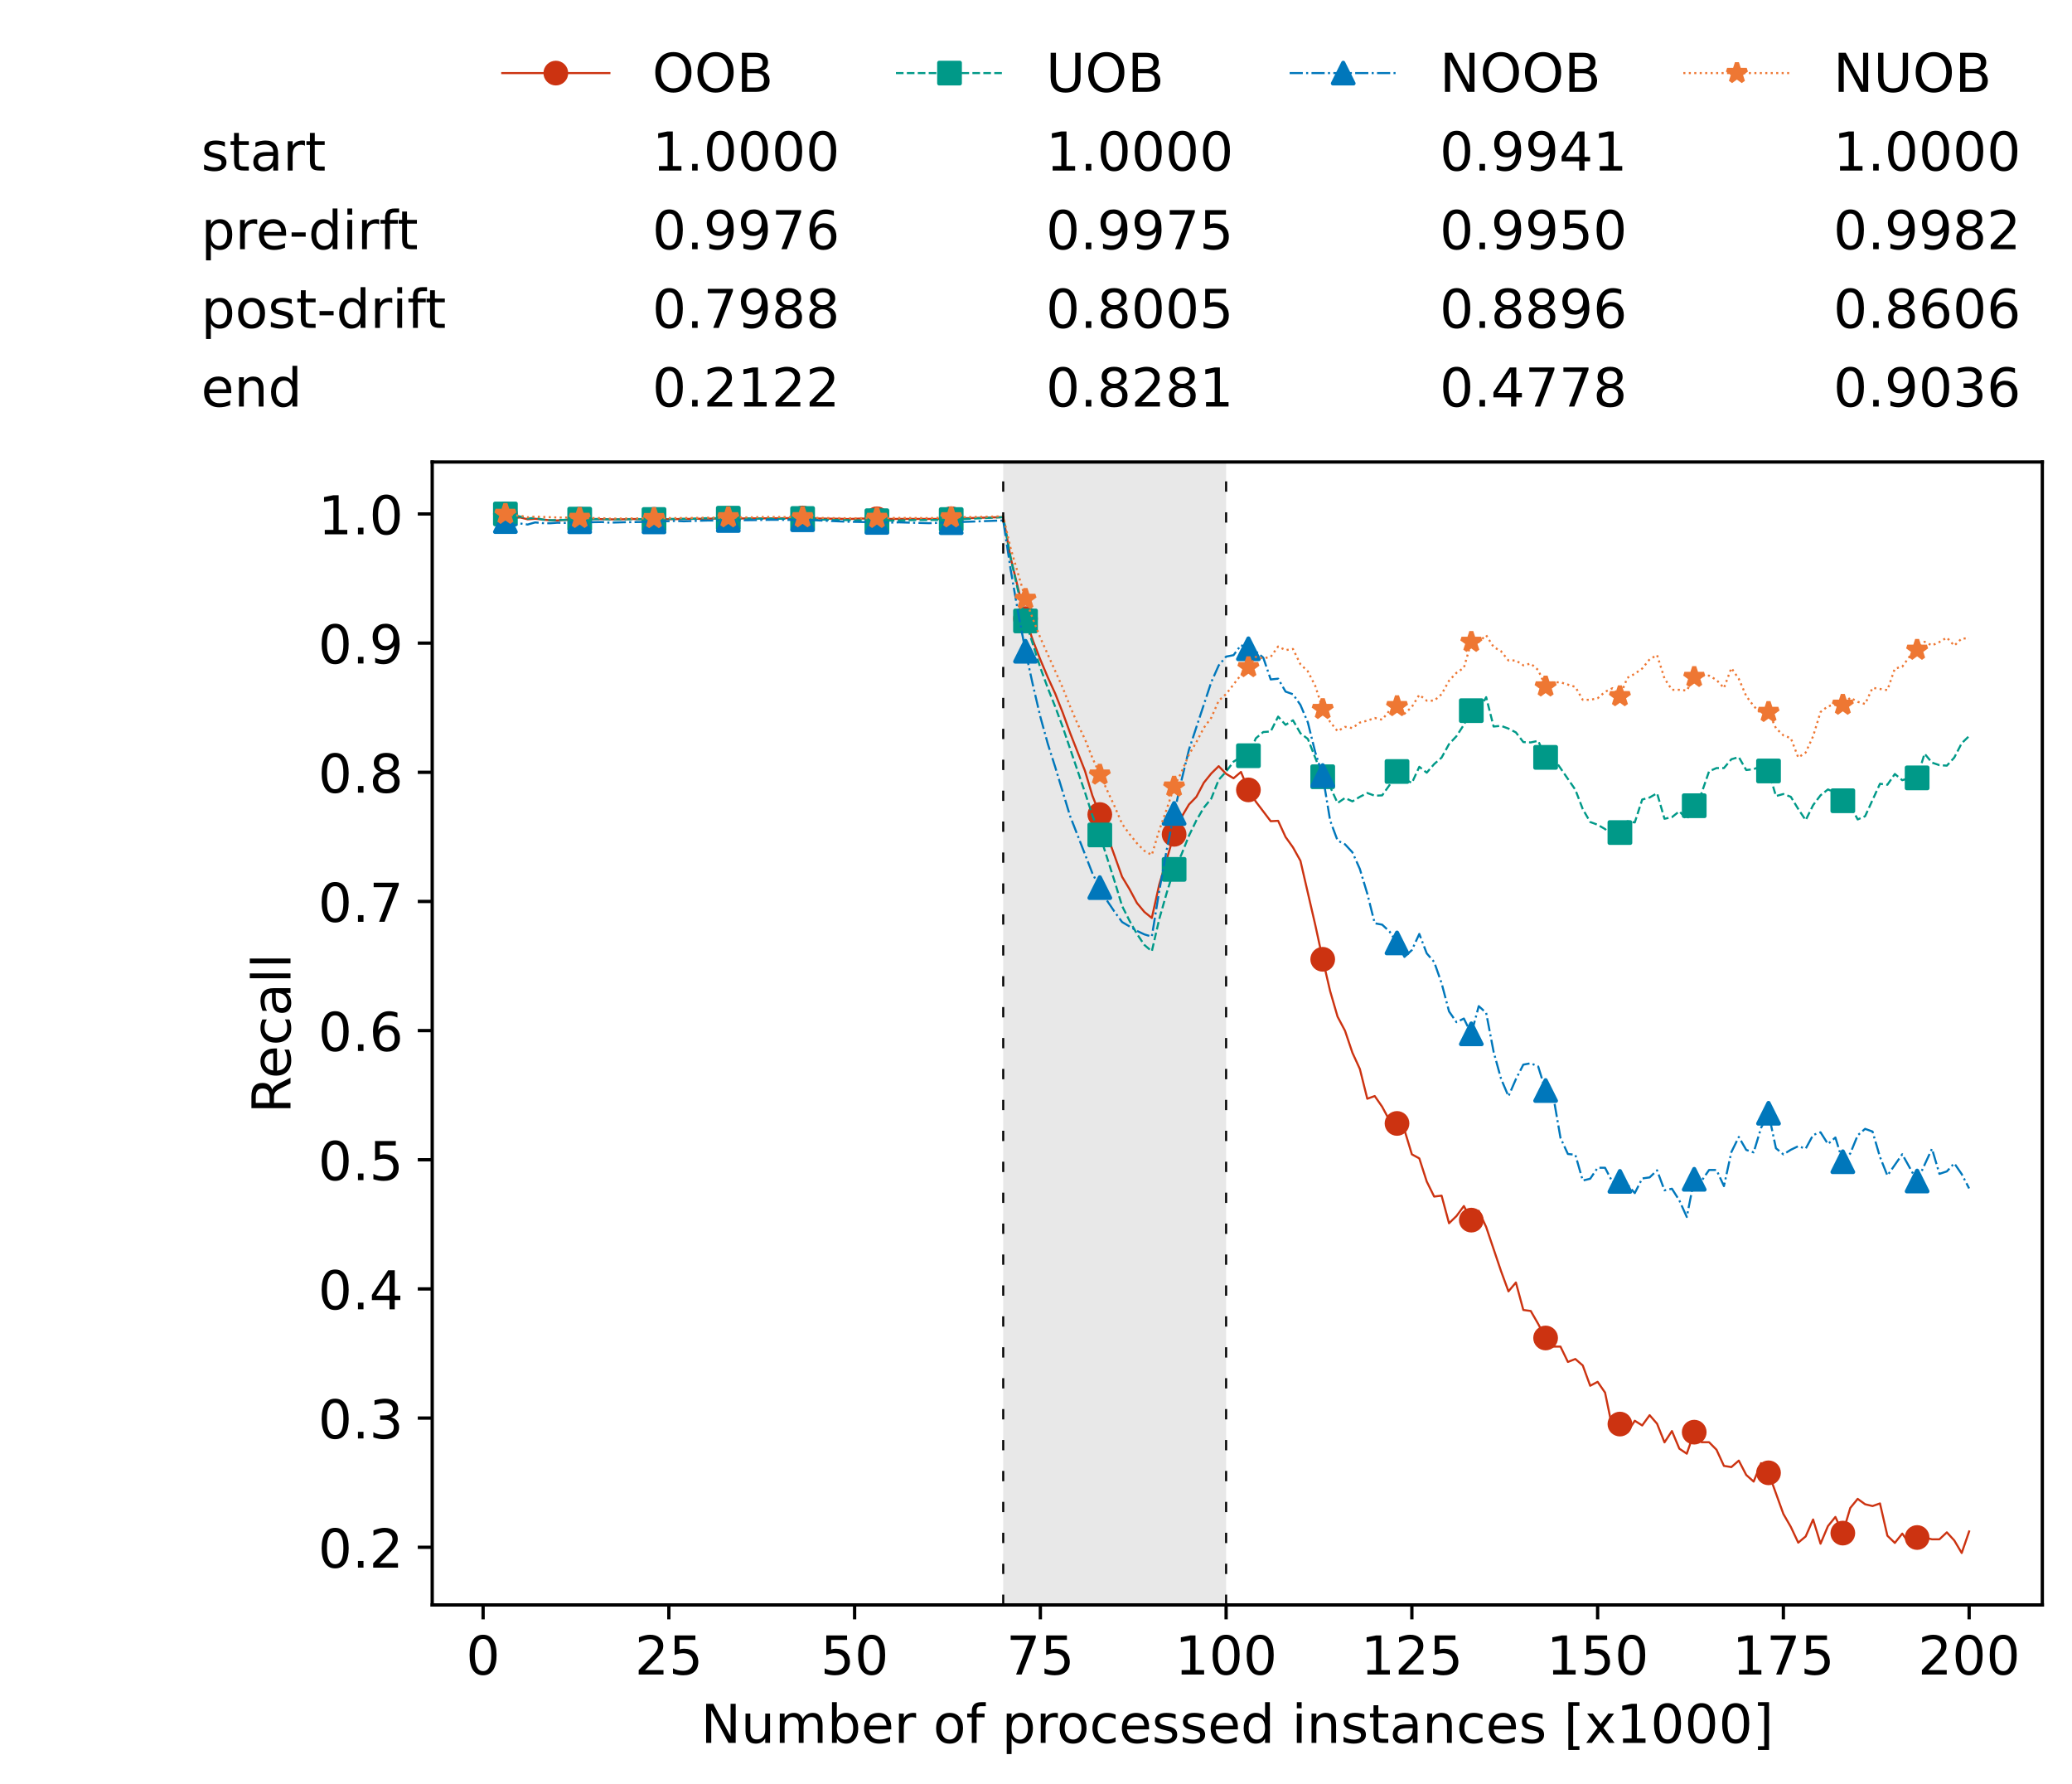 <?xml version="1.0" encoding="utf-8" standalone="no"?>
<!DOCTYPE svg PUBLIC "-//W3C//DTD SVG 1.1//EN"
  "http://www.w3.org/Graphics/SVG/1.1/DTD/svg11.dtd">
<!-- Created with matplotlib (https://matplotlib.org/) -->
<svg height="432.615pt" version="1.1" viewBox="0 0 502.65 432.615" width="502.65pt" xmlns="http://www.w3.org/2000/svg" xmlns:xlink="http://www.w3.org/1999/xlink">
 <defs>
  <style type="text/css">*{stroke-linecap:butt;stroke-linejoin:round;}</style>
 </defs>
 <g id="figure_1">
  <g id="patch_1">
   <path d="M 0 432.615 
L 502.65 432.615 
L 502.65 0 
L 0 0 
z
" style="fill:#ffffff;"/>
  </g>
  <g id="axes_1">
   <g id="patch_2">
    <path d="M 104.85 389.252 
L 495.45 389.252 
L 495.45 112.052 
L 104.85 112.052 
z
" style="fill:#ffffff;"/>
   </g>
   <g id="patch_3">
    <path clip-path="url(#p9b6fd8c413)" d="M 297.446 389.252 
L 297.446 112.052 
L 243.372 112.052 
L 243.372 389.252 
z
" style="fill:#d3d3d3;opacity:0.5;"/>
   </g>
   <g id="matplotlib.axis_1">
    <g id="xtick_1">
     <g id="line2d_1">
      <defs>
       <path d="M 0 0 
L 0 3.5 
" id="m068cf045d0" style="stroke:#000000;stroke-width:0.8;"/>
      </defs>
      <g>
       <use style="stroke:#000000;stroke-width:0.8;" x="117.197" xlink:href="#m068cf045d0" y="389.252"/>
      </g>
     </g>
     <g id="text_1">
      <!-- 0 -->
      <g transform="translate(113.061 406.13)scale(0.13 -0.13)">
       <defs>
        <path d="M 31.781 66.406 
Q 24.172 66.406 20.328 58.906 
Q 16.5 51.422 16.5 36.375 
Q 16.5 21.391 20.328 13.891 
Q 24.172 6.391 31.781 6.391 
Q 39.453 6.391 43.281 13.891 
Q 47.125 21.391 47.125 36.375 
Q 47.125 51.422 43.281 58.906 
Q 39.453 66.406 31.781 66.406 
z
M 31.781 74.219 
Q 44.047 74.219 50.516 64.516 
Q 56.984 54.828 56.984 36.375 
Q 56.984 17.969 50.516 8.266 
Q 44.047 -1.422 31.781 -1.422 
Q 19.531 -1.422 13.062 8.266 
Q 6.594 17.969 6.594 36.375 
Q 6.594 54.828 13.062 64.516 
Q 19.531 74.219 31.781 74.219 
z
" id="DejaVuSans-48"/>
       </defs>
       <use xlink:href="#DejaVuSans-48"/>
      </g>
     </g>
    </g>
    <g id="xtick_2">
     <g id="line2d_2">
      <g>
       <use style="stroke:#000000;stroke-width:0.8;" x="162.259" xlink:href="#m068cf045d0" y="389.252"/>
      </g>
     </g>
     <g id="text_2">
      <!-- 25 -->
      <g transform="translate(153.988 406.13)scale(0.13 -0.13)">
       <defs>
        <path d="M 19.188 8.297 
L 53.609 8.297 
L 53.609 0 
L 7.328 0 
L 7.328 8.297 
Q 12.938 14.109 22.625 23.891 
Q 32.328 33.688 34.812 36.531 
Q 39.547 41.844 41.422 45.531 
Q 43.312 49.219 43.312 52.781 
Q 43.312 58.594 39.234 62.25 
Q 35.156 65.922 28.609 65.922 
Q 23.969 65.922 18.812 64.312 
Q 13.672 62.703 7.812 59.422 
L 7.812 69.391 
Q 13.766 71.781 18.938 73 
Q 24.125 74.219 28.422 74.219 
Q 39.75 74.219 46.484 68.547 
Q 53.219 62.891 53.219 53.422 
Q 53.219 48.922 51.531 44.891 
Q 49.859 40.875 45.406 35.406 
Q 44.188 33.984 37.641 27.219 
Q 31.109 20.453 19.188 8.297 
z
" id="DejaVuSans-50"/>
        <path d="M 10.797 72.906 
L 49.516 72.906 
L 49.516 64.594 
L 19.828 64.594 
L 19.828 46.734 
Q 21.969 47.469 24.109 47.828 
Q 26.266 48.188 28.422 48.188 
Q 40.625 48.188 47.75 41.5 
Q 54.891 34.812 54.891 23.391 
Q 54.891 11.625 47.562 5.094 
Q 40.234 -1.422 26.906 -1.422 
Q 22.312 -1.422 17.547 -0.641 
Q 12.797 0.141 7.719 1.703 
L 7.719 11.625 
Q 12.109 9.234 16.797 8.062 
Q 21.484 6.891 26.703 6.891 
Q 35.156 6.891 40.078 11.328 
Q 45.016 15.766 45.016 23.391 
Q 45.016 31 40.078 35.438 
Q 35.156 39.891 26.703 39.891 
Q 22.75 39.891 18.812 39.016 
Q 14.891 38.141 10.797 36.281 
z
" id="DejaVuSans-53"/>
       </defs>
       <use xlink:href="#DejaVuSans-50"/>
       <use x="63.623" xlink:href="#DejaVuSans-53"/>
      </g>
     </g>
    </g>
    <g id="xtick_3">
     <g id="line2d_3">
      <g>
       <use style="stroke:#000000;stroke-width:0.8;" x="207.322" xlink:href="#m068cf045d0" y="389.252"/>
      </g>
     </g>
     <g id="text_3">
      <!-- 50 -->
      <g transform="translate(199.05 406.13)scale(0.13 -0.13)">
       <use xlink:href="#DejaVuSans-53"/>
       <use x="63.623" xlink:href="#DejaVuSans-48"/>
      </g>
     </g>
    </g>
    <g id="xtick_4">
     <g id="line2d_4">
      <g>
       <use style="stroke:#000000;stroke-width:0.8;" x="252.384" xlink:href="#m068cf045d0" y="389.252"/>
      </g>
     </g>
     <g id="text_4">
      <!-- 75 -->
      <g transform="translate(244.113 406.13)scale(0.13 -0.13)">
       <defs>
        <path d="M 8.203 72.906 
L 55.078 72.906 
L 55.078 68.703 
L 28.609 0 
L 18.312 0 
L 43.219 64.594 
L 8.203 64.594 
z
" id="DejaVuSans-55"/>
       </defs>
       <use xlink:href="#DejaVuSans-55"/>
       <use x="63.623" xlink:href="#DejaVuSans-53"/>
      </g>
     </g>
    </g>
    <g id="xtick_5">
     <g id="line2d_5">
      <g>
       <use style="stroke:#000000;stroke-width:0.8;" x="297.446" xlink:href="#m068cf045d0" y="389.252"/>
      </g>
     </g>
     <g id="text_5">
      <!-- 100 -->
      <g transform="translate(285.039 406.13)scale(0.13 -0.13)">
       <defs>
        <path d="M 12.406 8.297 
L 28.516 8.297 
L 28.516 63.922 
L 10.984 60.406 
L 10.984 69.391 
L 28.422 72.906 
L 38.281 72.906 
L 38.281 8.297 
L 54.391 8.297 
L 54.391 0 
L 12.406 0 
z
" id="DejaVuSans-49"/>
       </defs>
       <use xlink:href="#DejaVuSans-49"/>
       <use x="63.623" xlink:href="#DejaVuSans-48"/>
       <use x="127.246" xlink:href="#DejaVuSans-48"/>
      </g>
     </g>
    </g>
    <g id="xtick_6">
     <g id="line2d_6">
      <g>
       <use style="stroke:#000000;stroke-width:0.8;" x="342.509" xlink:href="#m068cf045d0" y="389.252"/>
      </g>
     </g>
     <g id="text_6">
      <!-- 125 -->
      <g transform="translate(330.102 406.13)scale(0.13 -0.13)">
       <use xlink:href="#DejaVuSans-49"/>
       <use x="63.623" xlink:href="#DejaVuSans-50"/>
       <use x="127.246" xlink:href="#DejaVuSans-53"/>
      </g>
     </g>
    </g>
    <g id="xtick_7">
     <g id="line2d_7">
      <g>
       <use style="stroke:#000000;stroke-width:0.8;" x="387.571" xlink:href="#m068cf045d0" y="389.252"/>
      </g>
     </g>
     <g id="text_7">
      <!-- 150 -->
      <g transform="translate(375.164 406.13)scale(0.13 -0.13)">
       <use xlink:href="#DejaVuSans-49"/>
       <use x="63.623" xlink:href="#DejaVuSans-53"/>
       <use x="127.246" xlink:href="#DejaVuSans-48"/>
      </g>
     </g>
    </g>
    <g id="xtick_8">
     <g id="line2d_8">
      <g>
       <use style="stroke:#000000;stroke-width:0.8;" x="432.633" xlink:href="#m068cf045d0" y="389.252"/>
      </g>
     </g>
     <g id="text_8">
      <!-- 175 -->
      <g transform="translate(420.226 406.13)scale(0.13 -0.13)">
       <use xlink:href="#DejaVuSans-49"/>
       <use x="63.623" xlink:href="#DejaVuSans-55"/>
       <use x="127.246" xlink:href="#DejaVuSans-53"/>
      </g>
     </g>
    </g>
    <g id="xtick_9">
     <g id="line2d_9">
      <g>
       <use style="stroke:#000000;stroke-width:0.8;" x="477.695" xlink:href="#m068cf045d0" y="389.252"/>
      </g>
     </g>
     <g id="text_9">
      <!-- 200 -->
      <g transform="translate(465.289 406.13)scale(0.13 -0.13)">
       <use xlink:href="#DejaVuSans-50"/>
       <use x="63.623" xlink:href="#DejaVuSans-48"/>
       <use x="127.246" xlink:href="#DejaVuSans-48"/>
      </g>
     </g>
    </g>
    <g id="text_10">
     <!-- Number of processed instances [x1000] -->
     <g transform="translate(170.025 422.711)scale(0.13 -0.13)">
      <defs>
       <path d="M 9.812 72.906 
L 23.094 72.906 
L 55.422 11.922 
L 55.422 72.906 
L 64.984 72.906 
L 64.984 0 
L 51.703 0 
L 19.391 60.984 
L 19.391 0 
L 9.812 0 
z
" id="DejaVuSans-78"/>
       <path d="M 8.5 21.578 
L 8.5 54.688 
L 17.484 54.688 
L 17.484 21.922 
Q 17.484 14.156 20.5 10.266 
Q 23.531 6.391 29.594 6.391 
Q 36.859 6.391 41.078 11.031 
Q 45.312 15.672 45.312 23.688 
L 45.312 54.688 
L 54.297 54.688 
L 54.297 0 
L 45.312 0 
L 45.312 8.406 
Q 42.047 3.422 37.719 1 
Q 33.406 -1.422 27.688 -1.422 
Q 18.266 -1.422 13.375 4.438 
Q 8.5 10.297 8.5 21.578 
z
M 31.109 56 
z
" id="DejaVuSans-117"/>
       <path d="M 52 44.188 
Q 55.375 50.25 60.062 53.125 
Q 64.75 56 71.094 56 
Q 79.641 56 84.281 50.016 
Q 88.922 44.047 88.922 33.016 
L 88.922 0 
L 79.891 0 
L 79.891 32.719 
Q 79.891 40.578 77.094 44.375 
Q 74.312 48.188 68.609 48.188 
Q 61.625 48.188 57.562 43.547 
Q 53.516 38.922 53.516 30.906 
L 53.516 0 
L 44.484 0 
L 44.484 32.719 
Q 44.484 40.625 41.703 44.406 
Q 38.922 48.188 33.109 48.188 
Q 26.219 48.188 22.156 43.531 
Q 18.109 38.875 18.109 30.906 
L 18.109 0 
L 9.078 0 
L 9.078 54.688 
L 18.109 54.688 
L 18.109 46.188 
Q 21.188 51.219 25.484 53.609 
Q 29.781 56 35.688 56 
Q 41.656 56 45.828 52.969 
Q 50 49.953 52 44.188 
z
" id="DejaVuSans-109"/>
       <path d="M 48.688 27.297 
Q 48.688 37.203 44.609 42.844 
Q 40.531 48.484 33.406 48.484 
Q 26.266 48.484 22.188 42.844 
Q 18.109 37.203 18.109 27.297 
Q 18.109 17.391 22.188 11.75 
Q 26.266 6.109 33.406 6.109 
Q 40.531 6.109 44.609 11.75 
Q 48.688 17.391 48.688 27.297 
z
M 18.109 46.391 
Q 20.953 51.266 25.266 53.625 
Q 29.594 56 35.594 56 
Q 45.562 56 51.781 48.094 
Q 58.016 40.188 58.016 27.297 
Q 58.016 14.406 51.781 6.484 
Q 45.562 -1.422 35.594 -1.422 
Q 29.594 -1.422 25.266 0.953 
Q 20.953 3.328 18.109 8.203 
L 18.109 0 
L 9.078 0 
L 9.078 75.984 
L 18.109 75.984 
z
" id="DejaVuSans-98"/>
       <path d="M 56.203 29.594 
L 56.203 25.203 
L 14.891 25.203 
Q 15.484 15.922 20.484 11.062 
Q 25.484 6.203 34.422 6.203 
Q 39.594 6.203 44.453 7.469 
Q 49.312 8.734 54.109 11.281 
L 54.109 2.781 
Q 49.266 0.734 44.188 -0.344 
Q 39.109 -1.422 33.891 -1.422 
Q 20.797 -1.422 13.156 6.188 
Q 5.516 13.812 5.516 26.812 
Q 5.516 40.234 12.766 48.109 
Q 20.016 56 32.328 56 
Q 43.359 56 49.781 48.891 
Q 56.203 41.797 56.203 29.594 
z
M 47.219 32.234 
Q 47.125 39.594 43.094 43.984 
Q 39.062 48.391 32.422 48.391 
Q 24.906 48.391 20.391 44.141 
Q 15.875 39.891 15.188 32.172 
z
" id="DejaVuSans-101"/>
       <path d="M 41.109 46.297 
Q 39.594 47.172 37.812 47.578 
Q 36.031 48 33.891 48 
Q 26.266 48 22.188 43.047 
Q 18.109 38.094 18.109 28.812 
L 18.109 0 
L 9.078 0 
L 9.078 54.688 
L 18.109 54.688 
L 18.109 46.188 
Q 20.953 51.172 25.484 53.578 
Q 30.031 56 36.531 56 
Q 37.453 56 38.578 55.875 
Q 39.703 55.766 41.062 55.516 
z
" id="DejaVuSans-114"/>
       <path id="DejaVuSans-32"/>
       <path d="M 30.609 48.391 
Q 23.391 48.391 19.188 42.75 
Q 14.984 37.109 14.984 27.297 
Q 14.984 17.484 19.156 11.844 
Q 23.344 6.203 30.609 6.203 
Q 37.797 6.203 41.984 11.859 
Q 46.188 17.531 46.188 27.297 
Q 46.188 37.016 41.984 42.703 
Q 37.797 48.391 30.609 48.391 
z
M 30.609 56 
Q 42.328 56 49.016 48.375 
Q 55.719 40.766 55.719 27.297 
Q 55.719 13.875 49.016 6.219 
Q 42.328 -1.422 30.609 -1.422 
Q 18.844 -1.422 12.172 6.219 
Q 5.516 13.875 5.516 27.297 
Q 5.516 40.766 12.172 48.375 
Q 18.844 56 30.609 56 
z
" id="DejaVuSans-111"/>
       <path d="M 37.109 75.984 
L 37.109 68.5 
L 28.516 68.5 
Q 23.688 68.5 21.797 66.547 
Q 19.922 64.594 19.922 59.516 
L 19.922 54.688 
L 34.719 54.688 
L 34.719 47.703 
L 19.922 47.703 
L 19.922 0 
L 10.891 0 
L 10.891 47.703 
L 2.297 47.703 
L 2.297 54.688 
L 10.891 54.688 
L 10.891 58.5 
Q 10.891 67.625 15.141 71.797 
Q 19.391 75.984 28.609 75.984 
z
" id="DejaVuSans-102"/>
       <path d="M 18.109 8.203 
L 18.109 -20.797 
L 9.078 -20.797 
L 9.078 54.688 
L 18.109 54.688 
L 18.109 46.391 
Q 20.953 51.266 25.266 53.625 
Q 29.594 56 35.594 56 
Q 45.562 56 51.781 48.094 
Q 58.016 40.188 58.016 27.297 
Q 58.016 14.406 51.781 6.484 
Q 45.562 -1.422 35.594 -1.422 
Q 29.594 -1.422 25.266 0.953 
Q 20.953 3.328 18.109 8.203 
z
M 48.688 27.297 
Q 48.688 37.203 44.609 42.844 
Q 40.531 48.484 33.406 48.484 
Q 26.266 48.484 22.188 42.844 
Q 18.109 37.203 18.109 27.297 
Q 18.109 17.391 22.188 11.75 
Q 26.266 6.109 33.406 6.109 
Q 40.531 6.109 44.609 11.75 
Q 48.688 17.391 48.688 27.297 
z
" id="DejaVuSans-112"/>
       <path d="M 48.781 52.594 
L 48.781 44.188 
Q 44.969 46.297 41.141 47.344 
Q 37.312 48.391 33.406 48.391 
Q 24.656 48.391 19.812 42.844 
Q 14.984 37.312 14.984 27.297 
Q 14.984 17.281 19.812 11.734 
Q 24.656 6.203 33.406 6.203 
Q 37.312 6.203 41.141 7.25 
Q 44.969 8.297 48.781 10.406 
L 48.781 2.094 
Q 45.016 0.344 40.984 -0.531 
Q 36.969 -1.422 32.422 -1.422 
Q 20.062 -1.422 12.781 6.344 
Q 5.516 14.109 5.516 27.297 
Q 5.516 40.672 12.859 48.328 
Q 20.219 56 33.016 56 
Q 37.156 56 41.109 55.141 
Q 45.062 54.297 48.781 52.594 
z
" id="DejaVuSans-99"/>
       <path d="M 44.281 53.078 
L 44.281 44.578 
Q 40.484 46.531 36.375 47.5 
Q 32.281 48.484 27.875 48.484 
Q 21.188 48.484 17.844 46.438 
Q 14.5 44.391 14.5 40.281 
Q 14.5 37.156 16.891 35.375 
Q 19.281 33.594 26.516 31.984 
L 29.594 31.297 
Q 39.156 29.25 43.188 25.516 
Q 47.219 21.781 47.219 15.094 
Q 47.219 7.469 41.188 3.016 
Q 35.156 -1.422 24.609 -1.422 
Q 20.219 -1.422 15.453 -0.562 
Q 10.688 0.297 5.422 2 
L 5.422 11.281 
Q 10.406 8.688 15.234 7.391 
Q 20.062 6.109 24.812 6.109 
Q 31.156 6.109 34.562 8.281 
Q 37.984 10.453 37.984 14.406 
Q 37.984 18.062 35.516 20.016 
Q 33.062 21.969 24.703 23.781 
L 21.578 24.516 
Q 13.234 26.266 9.516 29.906 
Q 5.812 33.547 5.812 39.891 
Q 5.812 47.609 11.281 51.797 
Q 16.75 56 26.812 56 
Q 31.781 56 36.172 55.266 
Q 40.578 54.547 44.281 53.078 
z
" id="DejaVuSans-115"/>
       <path d="M 45.406 46.391 
L 45.406 75.984 
L 54.391 75.984 
L 54.391 0 
L 45.406 0 
L 45.406 8.203 
Q 42.578 3.328 38.25 0.953 
Q 33.938 -1.422 27.875 -1.422 
Q 17.969 -1.422 11.734 6.484 
Q 5.516 14.406 5.516 27.297 
Q 5.516 40.188 11.734 48.094 
Q 17.969 56 27.875 56 
Q 33.938 56 38.25 53.625 
Q 42.578 51.266 45.406 46.391 
z
M 14.797 27.297 
Q 14.797 17.391 18.875 11.75 
Q 22.953 6.109 30.078 6.109 
Q 37.203 6.109 41.297 11.75 
Q 45.406 17.391 45.406 27.297 
Q 45.406 37.203 41.297 42.844 
Q 37.203 48.484 30.078 48.484 
Q 22.953 48.484 18.875 42.844 
Q 14.797 37.203 14.797 27.297 
z
" id="DejaVuSans-100"/>
       <path d="M 9.422 54.688 
L 18.406 54.688 
L 18.406 0 
L 9.422 0 
z
M 9.422 75.984 
L 18.406 75.984 
L 18.406 64.594 
L 9.422 64.594 
z
" id="DejaVuSans-105"/>
       <path d="M 54.891 33.016 
L 54.891 0 
L 45.906 0 
L 45.906 32.719 
Q 45.906 40.484 42.875 44.328 
Q 39.844 48.188 33.797 48.188 
Q 26.516 48.188 22.312 43.547 
Q 18.109 38.922 18.109 30.906 
L 18.109 0 
L 9.078 0 
L 9.078 54.688 
L 18.109 54.688 
L 18.109 46.188 
Q 21.344 51.125 25.703 53.562 
Q 30.078 56 35.797 56 
Q 45.219 56 50.047 50.172 
Q 54.891 44.344 54.891 33.016 
z
" id="DejaVuSans-110"/>
       <path d="M 18.312 70.219 
L 18.312 54.688 
L 36.812 54.688 
L 36.812 47.703 
L 18.312 47.703 
L 18.312 18.016 
Q 18.312 11.328 20.141 9.422 
Q 21.969 7.516 27.594 7.516 
L 36.812 7.516 
L 36.812 0 
L 27.594 0 
Q 17.188 0 13.234 3.875 
Q 9.281 7.766 9.281 18.016 
L 9.281 47.703 
L 2.688 47.703 
L 2.688 54.688 
L 9.281 54.688 
L 9.281 70.219 
z
" id="DejaVuSans-116"/>
       <path d="M 34.281 27.484 
Q 23.391 27.484 19.188 25 
Q 14.984 22.516 14.984 16.5 
Q 14.984 11.719 18.141 8.906 
Q 21.297 6.109 26.703 6.109 
Q 34.188 6.109 38.703 11.406 
Q 43.219 16.703 43.219 25.484 
L 43.219 27.484 
z
M 52.203 31.203 
L 52.203 0 
L 43.219 0 
L 43.219 8.297 
Q 40.141 3.328 35.547 0.953 
Q 30.953 -1.422 24.312 -1.422 
Q 15.922 -1.422 10.953 3.297 
Q 6 8.016 6 15.922 
Q 6 25.141 12.172 29.828 
Q 18.359 34.516 30.609 34.516 
L 43.219 34.516 
L 43.219 35.406 
Q 43.219 41.609 39.141 45 
Q 35.062 48.391 27.688 48.391 
Q 23 48.391 18.547 47.266 
Q 14.109 46.141 10.016 43.891 
L 10.016 52.203 
Q 14.938 54.109 19.578 55.047 
Q 24.219 56 28.609 56 
Q 40.484 56 46.344 49.844 
Q 52.203 43.703 52.203 31.203 
z
" id="DejaVuSans-97"/>
       <path d="M 8.594 75.984 
L 29.297 75.984 
L 29.297 69 
L 17.578 69 
L 17.578 -6.203 
L 29.297 -6.203 
L 29.297 -13.188 
L 8.594 -13.188 
z
" id="DejaVuSans-91"/>
       <path d="M 54.891 54.688 
L 35.109 28.078 
L 55.906 0 
L 45.312 0 
L 29.391 21.484 
L 13.484 0 
L 2.875 0 
L 24.125 28.609 
L 4.688 54.688 
L 15.281 54.688 
L 29.781 35.203 
L 44.281 54.688 
z
" id="DejaVuSans-120"/>
       <path d="M 30.422 75.984 
L 30.422 -13.188 
L 9.719 -13.188 
L 9.719 -6.203 
L 21.391 -6.203 
L 21.391 69 
L 9.719 69 
L 9.719 75.984 
z
" id="DejaVuSans-93"/>
      </defs>
      <use xlink:href="#DejaVuSans-78"/>
      <use x="74.805" xlink:href="#DejaVuSans-117"/>
      <use x="138.184" xlink:href="#DejaVuSans-109"/>
      <use x="235.596" xlink:href="#DejaVuSans-98"/>
      <use x="299.072" xlink:href="#DejaVuSans-101"/>
      <use x="360.596" xlink:href="#DejaVuSans-114"/>
      <use x="401.709" xlink:href="#DejaVuSans-32"/>
      <use x="433.496" xlink:href="#DejaVuSans-111"/>
      <use x="494.678" xlink:href="#DejaVuSans-102"/>
      <use x="529.883" xlink:href="#DejaVuSans-32"/>
      <use x="561.67" xlink:href="#DejaVuSans-112"/>
      <use x="625.146" xlink:href="#DejaVuSans-114"/>
      <use x="664.01" xlink:href="#DejaVuSans-111"/>
      <use x="725.191" xlink:href="#DejaVuSans-99"/>
      <use x="780.172" xlink:href="#DejaVuSans-101"/>
      <use x="841.695" xlink:href="#DejaVuSans-115"/>
      <use x="893.795" xlink:href="#DejaVuSans-115"/>
      <use x="945.895" xlink:href="#DejaVuSans-101"/>
      <use x="1007.418" xlink:href="#DejaVuSans-100"/>
      <use x="1070.895" xlink:href="#DejaVuSans-32"/>
      <use x="1102.682" xlink:href="#DejaVuSans-105"/>
      <use x="1130.465" xlink:href="#DejaVuSans-110"/>
      <use x="1193.844" xlink:href="#DejaVuSans-115"/>
      <use x="1245.943" xlink:href="#DejaVuSans-116"/>
      <use x="1285.152" xlink:href="#DejaVuSans-97"/>
      <use x="1346.432" xlink:href="#DejaVuSans-110"/>
      <use x="1409.811" xlink:href="#DejaVuSans-99"/>
      <use x="1464.791" xlink:href="#DejaVuSans-101"/>
      <use x="1526.314" xlink:href="#DejaVuSans-115"/>
      <use x="1578.414" xlink:href="#DejaVuSans-32"/>
      <use x="1610.201" xlink:href="#DejaVuSans-91"/>
      <use x="1649.215" xlink:href="#DejaVuSans-120"/>
      <use x="1708.395" xlink:href="#DejaVuSans-49"/>
      <use x="1772.018" xlink:href="#DejaVuSans-48"/>
      <use x="1835.641" xlink:href="#DejaVuSans-48"/>
      <use x="1899.264" xlink:href="#DejaVuSans-48"/>
      <use x="1962.887" xlink:href="#DejaVuSans-93"/>
     </g>
    </g>
   </g>
   <g id="matplotlib.axis_2">
    <g id="ytick_1">
     <g id="line2d_10">
      <defs>
       <path d="M 0 0 
L -3.5 0 
" id="m0d5eb7ec07" style="stroke:#000000;stroke-width:0.8;"/>
      </defs>
      <g>
       <use style="stroke:#000000;stroke-width:0.8;" x="104.85" xlink:href="#m0d5eb7ec07" y="375.263"/>
      </g>
     </g>
     <g id="text_11">
      <!-- 0.2 -->
      <g transform="translate(77.176 380.202)scale(0.13 -0.13)">
       <defs>
        <path d="M 10.688 12.406 
L 21 12.406 
L 21 0 
L 10.688 0 
z
" id="DejaVuSans-46"/>
       </defs>
       <use xlink:href="#DejaVuSans-48"/>
       <use x="63.623" xlink:href="#DejaVuSans-46"/>
       <use x="95.41" xlink:href="#DejaVuSans-50"/>
      </g>
     </g>
    </g>
    <g id="ytick_2">
     <g id="line2d_11">
      <g>
       <use style="stroke:#000000;stroke-width:0.8;" x="104.85" xlink:href="#m0d5eb7ec07" y="343.937"/>
      </g>
     </g>
     <g id="text_12">
      <!-- 0.3 -->
      <g transform="translate(77.176 348.876)scale(0.13 -0.13)">
       <defs>
        <path d="M 40.578 39.312 
Q 47.656 37.797 51.625 33 
Q 55.609 28.219 55.609 21.188 
Q 55.609 10.406 48.188 4.484 
Q 40.766 -1.422 27.094 -1.422 
Q 22.516 -1.422 17.656 -0.516 
Q 12.797 0.391 7.625 2.203 
L 7.625 11.719 
Q 11.719 9.328 16.594 8.109 
Q 21.484 6.891 26.812 6.891 
Q 36.078 6.891 40.938 10.547 
Q 45.797 14.203 45.797 21.188 
Q 45.797 27.641 41.281 31.266 
Q 36.766 34.906 28.719 34.906 
L 20.219 34.906 
L 20.219 43.016 
L 29.109 43.016 
Q 36.375 43.016 40.234 45.922 
Q 44.094 48.828 44.094 54.297 
Q 44.094 59.906 40.109 62.906 
Q 36.141 65.922 28.719 65.922 
Q 24.656 65.922 20.016 65.031 
Q 15.375 64.156 9.812 62.312 
L 9.812 71.094 
Q 15.438 72.656 20.344 73.438 
Q 25.25 74.219 29.594 74.219 
Q 40.828 74.219 47.359 69.109 
Q 53.906 64.016 53.906 55.328 
Q 53.906 49.266 50.438 45.094 
Q 46.969 40.922 40.578 39.312 
z
" id="DejaVuSans-51"/>
       </defs>
       <use xlink:href="#DejaVuSans-48"/>
       <use x="63.623" xlink:href="#DejaVuSans-46"/>
       <use x="95.41" xlink:href="#DejaVuSans-51"/>
      </g>
     </g>
    </g>
    <g id="ytick_3">
     <g id="line2d_12">
      <g>
       <use style="stroke:#000000;stroke-width:0.8;" x="104.85" xlink:href="#m0d5eb7ec07" y="312.61"/>
      </g>
     </g>
     <g id="text_13">
      <!-- 0.4 -->
      <g transform="translate(77.176 317.549)scale(0.13 -0.13)">
       <defs>
        <path d="M 37.797 64.312 
L 12.891 25.391 
L 37.797 25.391 
z
M 35.203 72.906 
L 47.609 72.906 
L 47.609 25.391 
L 58.016 25.391 
L 58.016 17.188 
L 47.609 17.188 
L 47.609 0 
L 37.797 0 
L 37.797 17.188 
L 4.891 17.188 
L 4.891 26.703 
z
" id="DejaVuSans-52"/>
       </defs>
       <use xlink:href="#DejaVuSans-48"/>
       <use x="63.623" xlink:href="#DejaVuSans-46"/>
       <use x="95.41" xlink:href="#DejaVuSans-52"/>
      </g>
     </g>
    </g>
    <g id="ytick_4">
     <g id="line2d_13">
      <g>
       <use style="stroke:#000000;stroke-width:0.8;" x="104.85" xlink:href="#m0d5eb7ec07" y="281.284"/>
      </g>
     </g>
     <g id="text_14">
      <!-- 0.5 -->
      <g transform="translate(77.176 286.223)scale(0.13 -0.13)">
       <use xlink:href="#DejaVuSans-48"/>
       <use x="63.623" xlink:href="#DejaVuSans-46"/>
       <use x="95.41" xlink:href="#DejaVuSans-53"/>
      </g>
     </g>
    </g>
    <g id="ytick_5">
     <g id="line2d_14">
      <g>
       <use style="stroke:#000000;stroke-width:0.8;" x="104.85" xlink:href="#m0d5eb7ec07" y="249.957"/>
      </g>
     </g>
     <g id="text_15">
      <!-- 0.6 -->
      <g transform="translate(77.176 254.896)scale(0.13 -0.13)">
       <defs>
        <path d="M 33.016 40.375 
Q 26.375 40.375 22.484 35.828 
Q 18.609 31.297 18.609 23.391 
Q 18.609 15.531 22.484 10.953 
Q 26.375 6.391 33.016 6.391 
Q 39.656 6.391 43.531 10.953 
Q 47.406 15.531 47.406 23.391 
Q 47.406 31.297 43.531 35.828 
Q 39.656 40.375 33.016 40.375 
z
M 52.594 71.297 
L 52.594 62.312 
Q 48.875 64.062 45.094 64.984 
Q 41.312 65.922 37.594 65.922 
Q 27.828 65.922 22.672 59.328 
Q 17.531 52.734 16.797 39.406 
Q 19.672 43.656 24.016 45.922 
Q 28.375 48.188 33.594 48.188 
Q 44.578 48.188 50.953 41.516 
Q 57.328 34.859 57.328 23.391 
Q 57.328 12.156 50.688 5.359 
Q 44.047 -1.422 33.016 -1.422 
Q 20.359 -1.422 13.672 8.266 
Q 6.984 17.969 6.984 36.375 
Q 6.984 53.656 15.188 63.938 
Q 23.391 74.219 37.203 74.219 
Q 40.922 74.219 44.703 73.484 
Q 48.484 72.75 52.594 71.297 
z
" id="DejaVuSans-54"/>
       </defs>
       <use xlink:href="#DejaVuSans-48"/>
       <use x="63.623" xlink:href="#DejaVuSans-46"/>
       <use x="95.41" xlink:href="#DejaVuSans-54"/>
      </g>
     </g>
    </g>
    <g id="ytick_6">
     <g id="line2d_15">
      <g>
       <use style="stroke:#000000;stroke-width:0.8;" x="104.85" xlink:href="#m0d5eb7ec07" y="218.631"/>
      </g>
     </g>
     <g id="text_16">
      <!-- 0.7 -->
      <g transform="translate(77.176 223.57)scale(0.13 -0.13)">
       <use xlink:href="#DejaVuSans-48"/>
       <use x="63.623" xlink:href="#DejaVuSans-46"/>
       <use x="95.41" xlink:href="#DejaVuSans-55"/>
      </g>
     </g>
    </g>
    <g id="ytick_7">
     <g id="line2d_16">
      <g>
       <use style="stroke:#000000;stroke-width:0.8;" x="104.85" xlink:href="#m0d5eb7ec07" y="187.305"/>
      </g>
     </g>
     <g id="text_17">
      <!-- 0.8 -->
      <g transform="translate(77.176 192.244)scale(0.13 -0.13)">
       <defs>
        <path d="M 31.781 34.625 
Q 24.75 34.625 20.719 30.859 
Q 16.703 27.094 16.703 20.516 
Q 16.703 13.922 20.719 10.156 
Q 24.75 6.391 31.781 6.391 
Q 38.812 6.391 42.859 10.172 
Q 46.922 13.969 46.922 20.516 
Q 46.922 27.094 42.891 30.859 
Q 38.875 34.625 31.781 34.625 
z
M 21.922 38.812 
Q 15.578 40.375 12.031 44.719 
Q 8.5 49.078 8.5 55.328 
Q 8.5 64.062 14.719 69.141 
Q 20.953 74.219 31.781 74.219 
Q 42.672 74.219 48.875 69.141 
Q 55.078 64.062 55.078 55.328 
Q 55.078 49.078 51.531 44.719 
Q 48 40.375 41.703 38.812 
Q 48.828 37.156 52.797 32.312 
Q 56.781 27.484 56.781 20.516 
Q 56.781 9.906 50.312 4.234 
Q 43.844 -1.422 31.781 -1.422 
Q 19.734 -1.422 13.25 4.234 
Q 6.781 9.906 6.781 20.516 
Q 6.781 27.484 10.781 32.312 
Q 14.797 37.156 21.922 38.812 
z
M 18.312 54.391 
Q 18.312 48.734 21.844 45.562 
Q 25.391 42.391 31.781 42.391 
Q 38.141 42.391 41.719 45.562 
Q 45.312 48.734 45.312 54.391 
Q 45.312 60.062 41.719 63.234 
Q 38.141 66.406 31.781 66.406 
Q 25.391 66.406 21.844 63.234 
Q 18.312 60.062 18.312 54.391 
z
" id="DejaVuSans-56"/>
       </defs>
       <use xlink:href="#DejaVuSans-48"/>
       <use x="63.623" xlink:href="#DejaVuSans-46"/>
       <use x="95.41" xlink:href="#DejaVuSans-56"/>
      </g>
     </g>
    </g>
    <g id="ytick_8">
     <g id="line2d_17">
      <g>
       <use style="stroke:#000000;stroke-width:0.8;" x="104.85" xlink:href="#m0d5eb7ec07" y="155.978"/>
      </g>
     </g>
     <g id="text_18">
      <!-- 0.9 -->
      <g transform="translate(77.176 160.917)scale(0.13 -0.13)">
       <defs>
        <path d="M 10.984 1.516 
L 10.984 10.5 
Q 14.703 8.734 18.5 7.812 
Q 22.312 6.891 25.984 6.891 
Q 35.75 6.891 40.891 13.453 
Q 46.047 20.016 46.781 33.406 
Q 43.953 29.203 39.594 26.953 
Q 35.25 24.703 29.984 24.703 
Q 19.047 24.703 12.672 31.312 
Q 6.297 37.938 6.297 49.422 
Q 6.297 60.641 12.938 67.422 
Q 19.578 74.219 30.609 74.219 
Q 43.266 74.219 49.922 64.516 
Q 56.594 54.828 56.594 36.375 
Q 56.594 19.141 48.406 8.859 
Q 40.234 -1.422 26.422 -1.422 
Q 22.703 -1.422 18.891 -0.688 
Q 15.094 0.047 10.984 1.516 
z
M 30.609 32.422 
Q 37.25 32.422 41.125 36.953 
Q 45.016 41.5 45.016 49.422 
Q 45.016 57.281 41.125 61.844 
Q 37.25 66.406 30.609 66.406 
Q 23.969 66.406 20.094 61.844 
Q 16.219 57.281 16.219 49.422 
Q 16.219 41.5 20.094 36.953 
Q 23.969 32.422 30.609 32.422 
z
" id="DejaVuSans-57"/>
       </defs>
       <use xlink:href="#DejaVuSans-48"/>
       <use x="63.623" xlink:href="#DejaVuSans-46"/>
       <use x="95.41" xlink:href="#DejaVuSans-57"/>
      </g>
     </g>
    </g>
    <g id="ytick_9">
     <g id="line2d_18">
      <g>
       <use style="stroke:#000000;stroke-width:0.8;" x="104.85" xlink:href="#m0d5eb7ec07" y="124.652"/>
      </g>
     </g>
     <g id="text_19">
      <!-- 1.0 -->
      <g transform="translate(77.176 129.591)scale(0.13 -0.13)">
       <use xlink:href="#DejaVuSans-49"/>
       <use x="63.623" xlink:href="#DejaVuSans-46"/>
       <use x="95.41" xlink:href="#DejaVuSans-48"/>
      </g>
     </g>
    </g>
    <g id="text_20">
     <!-- Recall -->
     <g transform="translate(70.472 270.044)rotate(-90)scale(0.13 -0.13)">
      <defs>
       <path d="M 44.391 34.188 
Q 47.562 33.109 50.562 29.594 
Q 53.562 26.078 56.594 19.922 
L 66.609 0 
L 56 0 
L 46.688 18.703 
Q 43.062 26.031 39.672 28.422 
Q 36.281 30.812 30.422 30.812 
L 19.672 30.812 
L 19.672 0 
L 9.812 0 
L 9.812 72.906 
L 32.078 72.906 
Q 44.578 72.906 50.734 67.672 
Q 56.891 62.453 56.891 51.906 
Q 56.891 45.016 53.688 40.469 
Q 50.484 35.938 44.391 34.188 
z
M 19.672 64.797 
L 19.672 38.922 
L 32.078 38.922 
Q 39.203 38.922 42.844 42.219 
Q 46.484 45.516 46.484 51.906 
Q 46.484 58.297 42.844 61.547 
Q 39.203 64.797 32.078 64.797 
z
" id="DejaVuSans-82"/>
       <path d="M 9.422 75.984 
L 18.406 75.984 
L 18.406 0 
L 9.422 0 
z
" id="DejaVuSans-108"/>
      </defs>
      <use xlink:href="#DejaVuSans-82"/>
      <use x="64.982" xlink:href="#DejaVuSans-101"/>
      <use x="126.506" xlink:href="#DejaVuSans-99"/>
      <use x="181.486" xlink:href="#DejaVuSans-97"/>
      <use x="242.766" xlink:href="#DejaVuSans-108"/>
      <use x="270.549" xlink:href="#DejaVuSans-108"/>
     </g>
    </g>
   </g>
   <g id="line2d_19"/>
   <g id="line2d_20"/>
   <g id="line2d_21"/>
   <g id="line2d_22"/>
   <g id="line2d_23"/>
   <g id="line2d_24">
    <path clip-path="url(#p9b6fd8c413)" d="M 122.605 124.652 
L 124.407 125.621 
L 126.21 125.504 
L 128.012 125.951 
L 129.815 125.821 
L 133.419 126.191 
L 135.222 126.221 
L 138.827 125.973 
L 144.234 125.871 
L 149.642 125.99 
L 153.247 125.877 
L 158.654 125.969 
L 173.074 125.777 
L 189.297 125.696 
L 192.902 125.636 
L 196.507 125.635 
L 198.309 125.762 
L 203.717 125.824 
L 205.519 125.888 
L 209.124 125.766 
L 214.532 125.861 
L 228.952 125.853 
L 243.372 125.41 
L 245.174 135.316 
L 248.779 150.046 
L 250.581 155.365 
L 252.384 159.992 
L 254.186 164.277 
L 255.989 168.224 
L 257.791 172.795 
L 259.594 177.758 
L 263.199 186.949 
L 265.001 192.958 
L 266.804 197.554 
L 272.211 212.656 
L 274.014 215.654 
L 275.816 219.013 
L 277.619 221.179 
L 279.421 222.644 
L 281.224 214.543 
L 284.829 202.353 
L 286.631 198.164 
L 288.434 195.112 
L 290.236 193.257 
L 292.039 189.834 
L 293.841 187.597 
L 295.644 185.826 
L 297.446 187.686 
L 299.249 188.758 
L 301.051 187.224 
L 302.854 191.577 
L 304.656 194.428 
L 308.261 199.169 
L 310.064 199.076 
L 311.866 202.995 
L 313.669 205.528 
L 315.471 208.761 
L 319.076 224.337 
L 320.879 232.662 
L 322.681 240.386 
L 324.484 246.579 
L 326.286 249.989 
L 328.089 255.332 
L 329.891 259.265 
L 331.694 266.482 
L 333.496 265.829 
L 335.299 268.426 
L 337.101 271.782 
L 338.904 272.471 
L 340.706 274.037 
L 342.509 279.97 
L 344.311 280.949 
L 346.114 286.556 
L 347.916 290.21 
L 349.719 289.987 
L 351.521 296.679 
L 353.324 294.939 
L 355.126 292.502 
L 356.928 295.92 
L 358.731 293.682 
L 360.533 297.598 
L 364.138 308.279 
L 365.941 313.202 
L 367.743 311.052 
L 369.546 317.709 
L 371.348 317.96 
L 373.151 321.093 
L 374.953 324.507 
L 376.756 326.595 
L 378.558 326.595 
L 380.361 330.315 
L 382.163 329.603 
L 383.966 331.17 
L 385.768 336.092 
L 387.571 335.143 
L 389.373 337.754 
L 391.176 346.455 
L 392.978 345.387 
L 394.781 347.376 
L 396.583 344.579 
L 398.386 345.719 
L 400.188 343.232 
L 401.991 345.298 
L 403.793 349.821 
L 405.596 347.08 
L 407.398 351.352 
L 409.201 352.57 
L 411.003 347.349 
L 412.806 349.785 
L 414.608 349.785 
L 416.411 351.613 
L 418.213 355.528 
L 420.016 355.813 
L 421.818 354.247 
L 423.621 357.728 
L 425.423 359.334 
L 427.226 354.859 
L 429.028 357.208 
L 432.633 367.184 
L 434.436 370.317 
L 436.238 374.146 
L 438.041 372.64 
L 439.843 368.526 
L 441.646 374.4 
L 443.448 370.128 
L 445.251 367.913 
L 447.053 371.829 
L 448.856 365.738 
L 450.658 363.529 
L 452.461 364.834 
L 454.263 365.269 
L 456.066 364.636 
L 457.868 372.468 
L 459.671 374.208 
L 461.473 371.949 
L 463.276 374.466 
L 465.078 372.9 
L 466.881 372.9 
L 468.683 373.335 
L 470.485 373.335 
L 472.288 371.648 
L 474.09 373.606 
L 475.893 376.652 
L 477.695 371.431 
L 477.695 371.431 
" style="fill:none;stroke:#cc3311;stroke-linecap:square;stroke-width:0.5;"/>
    <defs>
     <path d="M 0 2.5 
C 0.663 2.5 1.299 2.237 1.768 1.768 
C 2.237 1.299 2.5 0.663 2.5 0 
C 2.5 -0.663 2.237 -1.299 1.768 -1.768 
C 1.299 -2.237 0.663 -2.5 0 -2.5 
C -0.663 -2.5 -1.299 -2.237 -1.768 -1.768 
C -2.237 -1.299 -2.5 -0.663 -2.5 0 
C -2.5 0.663 -2.237 1.299 -1.768 1.768 
C -1.299 2.237 -0.663 2.5 0 2.5 
z
" id="me7dd0ab31e" style="stroke:#cc3311;"/>
    </defs>
    <g clip-path="url(#p9b6fd8c413)">
     <use style="fill:#cc3311;stroke:#cc3311;" x="122.605" xlink:href="#me7dd0ab31e" y="124.652"/>
     <use style="fill:#cc3311;stroke:#cc3311;" x="140.629" xlink:href="#me7dd0ab31e" y="125.912"/>
     <use style="fill:#cc3311;stroke:#cc3311;" x="158.654" xlink:href="#me7dd0ab31e" y="125.969"/>
     <use style="fill:#cc3311;stroke:#cc3311;" x="176.679" xlink:href="#me7dd0ab31e" y="125.741"/>
     <use style="fill:#cc3311;stroke:#cc3311;" x="194.704" xlink:href="#me7dd0ab31e" y="125.633"/>
     <use style="fill:#cc3311;stroke:#cc3311;" x="212.729" xlink:href="#me7dd0ab31e" y="125.825"/>
     <use style="fill:#cc3311;stroke:#cc3311;" x="230.754" xlink:href="#me7dd0ab31e" y="125.791"/>
     <use style="fill:#cc3311;stroke:#cc3311;" x="248.779" xlink:href="#me7dd0ab31e" y="150.046"/>
     <use style="fill:#cc3311;stroke:#cc3311;" x="266.804" xlink:href="#me7dd0ab31e" y="197.554"/>
     <use style="fill:#cc3311;stroke:#cc3311;" x="284.829" xlink:href="#me7dd0ab31e" y="202.353"/>
     <use style="fill:#cc3311;stroke:#cc3311;" x="302.854" xlink:href="#me7dd0ab31e" y="191.577"/>
     <use style="fill:#cc3311;stroke:#cc3311;" x="320.879" xlink:href="#me7dd0ab31e" y="232.662"/>
     <use style="fill:#cc3311;stroke:#cc3311;" x="338.904" xlink:href="#me7dd0ab31e" y="272.471"/>
     <use style="fill:#cc3311;stroke:#cc3311;" x="356.928" xlink:href="#me7dd0ab31e" y="295.92"/>
     <use style="fill:#cc3311;stroke:#cc3311;" x="374.953" xlink:href="#me7dd0ab31e" y="324.507"/>
     <use style="fill:#cc3311;stroke:#cc3311;" x="392.978" xlink:href="#me7dd0ab31e" y="345.387"/>
     <use style="fill:#cc3311;stroke:#cc3311;" x="411.003" xlink:href="#me7dd0ab31e" y="347.349"/>
     <use style="fill:#cc3311;stroke:#cc3311;" x="429.028" xlink:href="#me7dd0ab31e" y="357.208"/>
     <use style="fill:#cc3311;stroke:#cc3311;" x="447.053" xlink:href="#me7dd0ab31e" y="371.829"/>
     <use style="fill:#cc3311;stroke:#cc3311;" x="465.078" xlink:href="#me7dd0ab31e" y="372.9"/>
    </g>
   </g>
   <g id="line2d_25"/>
   <g id="line2d_26"/>
   <g id="line2d_27"/>
   <g id="line2d_28"/>
   <g id="line2d_29">
    <path clip-path="url(#p9b6fd8c413)" d="M 122.605 124.652 
L 126.21 125.28 
L 128.012 125.782 
L 129.815 125.556 
L 131.617 126.015 
L 133.419 126.176 
L 146.037 125.87 
L 147.839 125.993 
L 155.049 125.903 
L 167.667 125.837 
L 171.272 125.684 
L 183.889 125.783 
L 196.507 125.846 
L 198.309 126.007 
L 203.717 126.099 
L 210.927 126.258 
L 216.334 126.27 
L 221.742 126.126 
L 228.952 126.104 
L 243.372 125.442 
L 245.174 135.315 
L 246.976 143.298 
L 248.779 150.6 
L 252.384 161.965 
L 254.186 166.878 
L 255.989 171.422 
L 257.791 176.283 
L 261.396 186.879 
L 263.199 192.15 
L 265.001 197.765 
L 266.804 202.501 
L 270.409 213.796 
L 272.211 219.74 
L 274.014 223.318 
L 275.816 226.515 
L 277.619 229.181 
L 279.421 230.738 
L 281.224 222.9 
L 283.026 216.579 
L 284.829 210.855 
L 286.631 207.192 
L 288.434 202.678 
L 290.236 198.964 
L 292.039 195.884 
L 293.841 193.689 
L 295.644 189.12 
L 297.446 187.146 
L 299.249 184.723 
L 301.051 183.583 
L 302.854 183.291 
L 304.656 179.062 
L 306.459 177.545 
L 308.261 177.413 
L 310.064 173.804 
L 311.866 175.795 
L 313.669 174.695 
L 315.471 177.837 
L 317.274 179.218 
L 320.879 188.388 
L 322.681 190.82 
L 324.484 194.766 
L 326.286 193.534 
L 328.089 194.355 
L 329.891 193.255 
L 331.694 192.334 
L 333.496 192.987 
L 335.299 192.903 
L 337.101 190.386 
L 338.904 187.115 
L 340.706 188.943 
L 342.509 189.892 
L 344.311 185.976 
L 346.114 187.4 
L 347.916 185.312 
L 349.719 183.745 
L 351.521 180.47 
L 353.324 178.556 
L 355.126 175.771 
L 356.928 172.354 
L 358.731 172.354 
L 360.533 169.091 
L 362.336 176.21 
L 364.138 176.038 
L 365.941 176.709 
L 367.743 177.631 
L 369.546 179.98 
L 371.348 180.064 
L 373.151 179.672 
L 374.953 183.689 
L 376.756 183.689 
L 382.163 191.532 
L 383.966 196.231 
L 385.768 199.364 
L 387.571 200.028 
L 389.373 201.072 
L 391.176 202.813 
L 392.978 201.923 
L 394.781 199.188 
L 396.583 199.468 
L 398.386 193.914 
L 400.188 193.417 
L 401.991 192.384 
L 403.793 198.583 
L 405.596 198.191 
L 407.398 196.767 
L 409.201 198.682 
L 412.806 192.286 
L 414.608 187.065 
L 416.411 186.282 
L 418.213 186.282 
L 420.016 184.146 
L 421.818 183.624 
L 423.621 186.756 
L 425.423 186.555 
L 427.226 185.809 
L 429.028 186.984 
L 430.831 193.075 
L 432.633 192.578 
L 434.436 193.25 
L 436.238 196.208 
L 438.041 198.919 
L 439.843 195.28 
L 441.646 192.887 
L 443.448 191.463 
L 445.251 192.254 
L 447.053 194.212 
L 448.856 195.331 
L 450.658 198.745 
L 452.461 197.962 
L 456.066 190.09 
L 457.868 190.328 
L 459.671 187.717 
L 461.473 189.223 
L 463.276 188.664 
L 465.078 188.664 
L 466.881 182.79 
L 468.683 184.966 
L 470.485 185.576 
L 472.288 185.696 
L 474.09 183.738 
L 475.893 180.258 
L 477.695 178.517 
L 477.695 178.517 
" style="fill:none;stroke:#009988;stroke-dasharray:1.85,0.8;stroke-dashoffset:0;stroke-width:0.5;"/>
    <defs>
     <path d="M -2.5 2.5 
L 2.5 2.5 
L 2.5 -2.5 
L -2.5 -2.5 
z
" id="m4c77f427b0" style="stroke:#009988;stroke-linejoin:miter;"/>
    </defs>
    <g clip-path="url(#p9b6fd8c413)">
     <use style="fill:#009988;stroke:#009988;stroke-linejoin:miter;" x="122.605" xlink:href="#m4c77f427b0" y="124.652"/>
     <use style="fill:#009988;stroke:#009988;stroke-linejoin:miter;" x="140.629" xlink:href="#m4c77f427b0" y="125.907"/>
     <use style="fill:#009988;stroke:#009988;stroke-linejoin:miter;" x="158.654" xlink:href="#m4c77f427b0" y="125.998"/>
     <use style="fill:#009988;stroke:#009988;stroke-linejoin:miter;" x="176.679" xlink:href="#m4c77f427b0" y="125.679"/>
     <use style="fill:#009988;stroke:#009988;stroke-linejoin:miter;" x="194.704" xlink:href="#m4c77f427b0" y="125.752"/>
     <use style="fill:#009988;stroke:#009988;stroke-linejoin:miter;" x="212.729" xlink:href="#m4c77f427b0" y="126.29"/>
     <use style="fill:#009988;stroke:#009988;stroke-linejoin:miter;" x="230.754" xlink:href="#m4c77f427b0" y="126.011"/>
     <use style="fill:#009988;stroke:#009988;stroke-linejoin:miter;" x="248.779" xlink:href="#m4c77f427b0" y="150.6"/>
     <use style="fill:#009988;stroke:#009988;stroke-linejoin:miter;" x="266.804" xlink:href="#m4c77f427b0" y="202.501"/>
     <use style="fill:#009988;stroke:#009988;stroke-linejoin:miter;" x="284.829" xlink:href="#m4c77f427b0" y="210.855"/>
     <use style="fill:#009988;stroke:#009988;stroke-linejoin:miter;" x="302.854" xlink:href="#m4c77f427b0" y="183.291"/>
     <use style="fill:#009988;stroke:#009988;stroke-linejoin:miter;" x="320.879" xlink:href="#m4c77f427b0" y="188.388"/>
     <use style="fill:#009988;stroke:#009988;stroke-linejoin:miter;" x="338.904" xlink:href="#m4c77f427b0" y="187.115"/>
     <use style="fill:#009988;stroke:#009988;stroke-linejoin:miter;" x="356.928" xlink:href="#m4c77f427b0" y="172.354"/>
     <use style="fill:#009988;stroke:#009988;stroke-linejoin:miter;" x="374.953" xlink:href="#m4c77f427b0" y="183.689"/>
     <use style="fill:#009988;stroke:#009988;stroke-linejoin:miter;" x="392.978" xlink:href="#m4c77f427b0" y="201.923"/>
     <use style="fill:#009988;stroke:#009988;stroke-linejoin:miter;" x="411.003" xlink:href="#m4c77f427b0" y="195.418"/>
     <use style="fill:#009988;stroke:#009988;stroke-linejoin:miter;" x="429.028" xlink:href="#m4c77f427b0" y="186.984"/>
     <use style="fill:#009988;stroke:#009988;stroke-linejoin:miter;" x="447.053" xlink:href="#m4c77f427b0" y="194.212"/>
     <use style="fill:#009988;stroke:#009988;stroke-linejoin:miter;" x="465.078" xlink:href="#m4c77f427b0" y="188.664"/>
    </g>
   </g>
   <g id="line2d_30"/>
   <g id="line2d_31"/>
   <g id="line2d_32"/>
   <g id="line2d_33"/>
   <g id="line2d_34">
    <path clip-path="url(#p9b6fd8c413)" d="M 122.605 126.498 
L 124.407 127.513 
L 126.21 126.972 
L 128.012 127.216 
L 129.815 126.703 
L 131.617 126.869 
L 133.419 126.908 
L 135.222 126.774 
L 137.024 126.822 
L 140.629 126.547 
L 142.432 126.667 
L 146.037 126.608 
L 147.839 126.762 
L 151.444 126.657 
L 155.049 126.606 
L 164.062 126.34 
L 165.864 126.432 
L 171.272 126.252 
L 182.087 126.153 
L 187.494 126.065 
L 196.507 126.126 
L 205.519 126.537 
L 210.927 126.633 
L 216.334 126.742 
L 218.137 126.687 
L 225.347 126.89 
L 243.372 126.222 
L 245.174 138.137 
L 246.976 148.491 
L 248.779 157.951 
L 250.581 166.181 
L 252.384 173.873 
L 254.186 180.395 
L 255.989 186.05 
L 259.594 197.923 
L 265.001 211.793 
L 266.804 215.277 
L 268.606 218.511 
L 270.409 221.176 
L 272.211 223.623 
L 275.816 225.769 
L 277.619 226.622 
L 279.421 227.172 
L 281.224 216.088 
L 283.026 206.17 
L 284.829 197.29 
L 286.631 189.203 
L 288.434 181.812 
L 293.841 165.451 
L 295.644 161.398 
L 297.446 159.248 
L 299.249 158.895 
L 301.051 156.453 
L 302.854 157.353 
L 304.656 158.004 
L 306.459 159.495 
L 308.261 164.788 
L 310.064 164.607 
L 311.866 167.734 
L 313.669 168.384 
L 315.471 170.967 
L 317.274 175.225 
L 319.076 182.473 
L 320.879 188.095 
L 322.681 199.01 
L 324.484 203.867 
L 326.286 204.769 
L 328.089 206.725 
L 329.891 210.757 
L 331.694 216.746 
L 333.496 223.925 
L 335.299 224.26 
L 337.101 225.938 
L 338.904 228.692 
L 340.706 232.086 
L 342.509 230.425 
L 344.311 226.509 
L 346.114 231.226 
L 347.916 233.314 
L 349.719 238.461 
L 351.521 245.295 
L 353.324 247.906 
L 355.126 247.036 
L 356.928 250.738 
L 358.731 244.025 
L 360.533 245.657 
L 362.336 255.09 
L 364.138 261.631 
L 365.941 265.882 
L 367.743 261.736 
L 369.546 258.212 
L 371.348 257.877 
L 373.151 258.66 
L 374.953 264.484 
L 376.756 265.528 
L 378.558 275.97 
L 380.361 279.886 
L 382.163 280.064 
L 383.966 286.329 
L 385.768 285.882 
L 387.571 283.224 
L 389.373 283.224 
L 391.176 286.704 
L 392.978 286.526 
L 394.781 287.272 
L 396.583 289.37 
L 398.386 285.81 
L 400.188 285.562 
L 401.991 283.84 
L 403.793 288.698 
L 405.596 288.307 
L 407.398 291.155 
L 409.201 295.158 
L 411.003 286.021 
L 412.806 286.369 
L 414.608 283.758 
L 416.411 283.758 
L 418.213 287.674 
L 420.016 279.415 
L 421.818 275.76 
L 423.621 278.893 
L 425.423 279.496 
L 427.226 273.529 
L 429.028 270.004 
L 430.831 278.489 
L 432.633 279.98 
L 434.436 278.862 
L 436.238 277.991 
L 438.041 278.594 
L 439.843 275.271 
L 441.646 274.619 
L 443.448 277.467 
L 445.251 275.884 
L 447.053 281.758 
L 448.856 279.769 
L 450.658 275.351 
L 452.461 273.785 
L 454.263 274.438 
L 456.066 280.608 
L 457.868 285.117 
L 461.473 279.946 
L 465.078 286.435 
L 468.683 278.604 
L 470.485 284.706 
L 472.288 284.104 
L 474.09 282.146 
L 475.893 284.756 
L 477.695 288.237 
L 477.695 288.237 
" style="fill:none;stroke:#0077bb;stroke-dasharray:3.2,0.8,0.5,0.8;stroke-dashoffset:0;stroke-width:0.5;"/>
    <defs>
     <path d="M 0 -2.5 
L -2.5 2.5 
L 2.5 2.5 
z
" id="m8fbc7d3637" style="stroke:#0077bb;stroke-linejoin:miter;"/>
    </defs>
    <g clip-path="url(#p9b6fd8c413)">
     <use style="fill:#0077bb;stroke:#0077bb;stroke-linejoin:miter;" x="122.605" xlink:href="#m8fbc7d3637" y="126.498"/>
     <use style="fill:#0077bb;stroke:#0077bb;stroke-linejoin:miter;" x="140.629" xlink:href="#m8fbc7d3637" y="126.547"/>
     <use style="fill:#0077bb;stroke:#0077bb;stroke-linejoin:miter;" x="158.654" xlink:href="#m8fbc7d3637" y="126.575"/>
     <use style="fill:#0077bb;stroke:#0077bb;stroke-linejoin:miter;" x="176.679" xlink:href="#m8fbc7d3637" y="126.243"/>
     <use style="fill:#0077bb;stroke:#0077bb;stroke-linejoin:miter;" x="194.704" xlink:href="#m8fbc7d3637" y="126.062"/>
     <use style="fill:#0077bb;stroke:#0077bb;stroke-linejoin:miter;" x="212.729" xlink:href="#m8fbc7d3637" y="126.698"/>
     <use style="fill:#0077bb;stroke:#0077bb;stroke-linejoin:miter;" x="230.754" xlink:href="#m8fbc7d3637" y="126.768"/>
     <use style="fill:#0077bb;stroke:#0077bb;stroke-linejoin:miter;" x="248.779" xlink:href="#m8fbc7d3637" y="157.951"/>
     <use style="fill:#0077bb;stroke:#0077bb;stroke-linejoin:miter;" x="266.804" xlink:href="#m8fbc7d3637" y="215.277"/>
     <use style="fill:#0077bb;stroke:#0077bb;stroke-linejoin:miter;" x="284.829" xlink:href="#m8fbc7d3637" y="197.29"/>
     <use style="fill:#0077bb;stroke:#0077bb;stroke-linejoin:miter;" x="302.854" xlink:href="#m8fbc7d3637" y="157.353"/>
     <use style="fill:#0077bb;stroke:#0077bb;stroke-linejoin:miter;" x="320.879" xlink:href="#m8fbc7d3637" y="188.095"/>
     <use style="fill:#0077bb;stroke:#0077bb;stroke-linejoin:miter;" x="338.904" xlink:href="#m8fbc7d3637" y="228.692"/>
     <use style="fill:#0077bb;stroke:#0077bb;stroke-linejoin:miter;" x="356.928" xlink:href="#m8fbc7d3637" y="250.738"/>
     <use style="fill:#0077bb;stroke:#0077bb;stroke-linejoin:miter;" x="374.953" xlink:href="#m8fbc7d3637" y="264.484"/>
     <use style="fill:#0077bb;stroke:#0077bb;stroke-linejoin:miter;" x="392.978" xlink:href="#m8fbc7d3637" y="286.526"/>
     <use style="fill:#0077bb;stroke:#0077bb;stroke-linejoin:miter;" x="411.003" xlink:href="#m8fbc7d3637" y="286.021"/>
     <use style="fill:#0077bb;stroke:#0077bb;stroke-linejoin:miter;" x="429.028" xlink:href="#m8fbc7d3637" y="270.004"/>
     <use style="fill:#0077bb;stroke:#0077bb;stroke-linejoin:miter;" x="447.053" xlink:href="#m8fbc7d3637" y="281.758"/>
     <use style="fill:#0077bb;stroke:#0077bb;stroke-linejoin:miter;" x="465.078" xlink:href="#m8fbc7d3637" y="286.435"/>
    </g>
   </g>
   <g id="line2d_35"/>
   <g id="line2d_36"/>
   <g id="line2d_37"/>
   <g id="line2d_38"/>
   <g id="line2d_39">
    <path clip-path="url(#p9b6fd8c413)" d="M 122.605 124.652 
L 124.407 124.975 
L 126.21 125.073 
L 128.012 125.463 
L 129.815 125.301 
L 135.222 125.513 
L 138.827 125.536 
L 142.432 125.664 
L 146.037 125.657 
L 147.839 125.793 
L 158.654 125.692 
L 167.667 125.624 
L 171.272 125.565 
L 174.877 125.56 
L 178.482 125.487 
L 182.087 125.479 
L 185.692 125.388 
L 191.099 125.42 
L 192.902 125.389 
L 198.309 125.609 
L 203.717 125.67 
L 207.322 125.704 
L 210.927 125.671 
L 218.137 125.62 
L 225.347 125.656 
L 232.557 125.44 
L 236.162 125.402 
L 239.767 125.312 
L 243.372 125.216 
L 245.174 132.984 
L 248.779 145.273 
L 250.581 150.151 
L 252.384 154.697 
L 257.791 166.769 
L 259.594 171.327 
L 261.396 175.531 
L 263.199 179.28 
L 265.001 183.811 
L 268.606 191.716 
L 270.409 195.603 
L 272.211 199.814 
L 274.014 202.296 
L 275.816 204.525 
L 277.619 206.358 
L 279.421 207.365 
L 281.224 201.347 
L 283.026 196.273 
L 284.829 190.811 
L 286.631 187.23 
L 288.434 183.017 
L 290.236 179.99 
L 292.039 176.53 
L 293.841 174.083 
L 295.644 169.952 
L 297.446 168.326 
L 301.051 163.677 
L 302.854 161.828 
L 304.656 159.315 
L 306.459 159.671 
L 308.261 159.315 
L 310.064 156.801 
L 311.866 157.673 
L 313.669 157.406 
L 315.471 161.097 
L 317.274 162.828 
L 319.076 166.36 
L 320.879 171.981 
L 322.681 175.094 
L 324.484 177.341 
L 326.286 176.285 
L 328.089 176.582 
L 329.891 175.249 
L 331.694 174.788 
L 333.496 174.135 
L 335.299 174.554 
L 337.101 172.316 
L 338.904 171.284 
L 340.706 173.111 
L 342.509 171.45 
L 344.311 168.513 
L 346.114 169.937 
L 347.916 169.937 
L 349.719 168.371 
L 351.521 165.095 
L 353.324 163.181 
L 355.126 161.963 
L 356.928 155.698 
L 358.731 155.698 
L 360.533 154.066 
L 362.336 156.914 
L 364.138 157.947 
L 365.941 160.184 
L 367.743 160.184 
L 369.546 161.359 
L 371.348 160.94 
L 373.151 162.506 
L 374.953 166.523 
L 376.756 165.478 
L 378.558 165.478 
L 382.163 166.6 
L 383.966 169.732 
L 385.768 169.732 
L 387.571 169.353 
L 389.373 167.786 
L 391.176 166.916 
L 392.978 168.874 
L 394.781 164.399 
L 396.583 163.42 
L 398.386 162.138 
L 400.188 159.901 
L 401.991 158.868 
L 403.793 164.564 
L 405.596 167.305 
L 407.398 167.305 
L 409.201 167.479 
L 411.003 164.216 
L 412.806 163.868 
L 414.608 163.868 
L 416.411 164.912 
L 418.213 166.87 
L 420.016 162.028 
L 421.818 164.639 
L 423.621 168.816 
L 425.423 171.226 
L 427.226 173.09 
L 429.028 172.699 
L 430.831 176.614 
L 432.633 178.355 
L 434.436 179.026 
L 436.238 183.725 
L 438.041 182.52 
L 439.843 178.565 
L 441.646 172.691 
L 443.448 171.267 
L 445.251 170.951 
L 447.053 170.951 
L 448.856 169.21 
L 450.658 170.214 
L 452.461 170.737 
L 454.263 166.821 
L 457.868 167.374 
L 459.671 162.153 
L 461.473 161.702 
L 463.276 159.184 
L 465.078 157.618 
L 466.881 155.66 
L 468.683 156.53 
L 470.485 155.717 
L 472.288 154.632 
L 474.09 156.59 
L 475.893 154.85 
L 477.695 154.85 
L 477.695 154.85 
" style="fill:none;stroke:#ee7733;stroke-dasharray:0.5,0.825;stroke-dashoffset:0;stroke-width:0.5;"/>
    <defs>
     <path d="M 0 -2.5 
L -0.561 -0.773 
L -2.378 -0.773 
L -0.908 0.295 
L -1.469 2.023 
L -0 0.955 
L 1.469 2.023 
L 0.908 0.295 
L 2.378 -0.773 
L 0.561 -0.773 
z
" id="m3383881118" style="stroke:#ee7733;stroke-linejoin:bevel;"/>
    </defs>
    <g clip-path="url(#p9b6fd8c413)">
     <use style="fill:#ee7733;stroke:#ee7733;stroke-linejoin:bevel;" x="122.605" xlink:href="#m3383881118" y="124.652"/>
     <use style="fill:#ee7733;stroke:#ee7733;stroke-linejoin:bevel;" x="140.629" xlink:href="#m3383881118" y="125.635"/>
     <use style="fill:#ee7733;stroke:#ee7733;stroke-linejoin:bevel;" x="158.654" xlink:href="#m3383881118" y="125.692"/>
     <use style="fill:#ee7733;stroke:#ee7733;stroke-linejoin:bevel;" x="176.679" xlink:href="#m3383881118" y="125.494"/>
     <use style="fill:#ee7733;stroke:#ee7733;stroke-linejoin:bevel;" x="194.704" xlink:href="#m3383881118" y="125.481"/>
     <use style="fill:#ee7733;stroke:#ee7733;stroke-linejoin:bevel;" x="212.729" xlink:href="#m3383881118" y="125.639"/>
     <use style="fill:#ee7733;stroke:#ee7733;stroke-linejoin:bevel;" x="230.754" xlink:href="#m3383881118" y="125.503"/>
     <use style="fill:#ee7733;stroke:#ee7733;stroke-linejoin:bevel;" x="248.779" xlink:href="#m3383881118" y="145.273"/>
     <use style="fill:#ee7733;stroke:#ee7733;stroke-linejoin:bevel;" x="266.804" xlink:href="#m3383881118" y="187.897"/>
     <use style="fill:#ee7733;stroke:#ee7733;stroke-linejoin:bevel;" x="284.829" xlink:href="#m3383881118" y="190.811"/>
     <use style="fill:#ee7733;stroke:#ee7733;stroke-linejoin:bevel;" x="302.854" xlink:href="#m3383881118" y="161.828"/>
     <use style="fill:#ee7733;stroke:#ee7733;stroke-linejoin:bevel;" x="320.879" xlink:href="#m3383881118" y="171.981"/>
     <use style="fill:#ee7733;stroke:#ee7733;stroke-linejoin:bevel;" x="338.904" xlink:href="#m3383881118" y="171.284"/>
     <use style="fill:#ee7733;stroke:#ee7733;stroke-linejoin:bevel;" x="356.928" xlink:href="#m3383881118" y="155.698"/>
     <use style="fill:#ee7733;stroke:#ee7733;stroke-linejoin:bevel;" x="374.953" xlink:href="#m3383881118" y="166.523"/>
     <use style="fill:#ee7733;stroke:#ee7733;stroke-linejoin:bevel;" x="392.978" xlink:href="#m3383881118" y="168.874"/>
     <use style="fill:#ee7733;stroke:#ee7733;stroke-linejoin:bevel;" x="411.003" xlink:href="#m3383881118" y="164.216"/>
     <use style="fill:#ee7733;stroke:#ee7733;stroke-linejoin:bevel;" x="429.028" xlink:href="#m3383881118" y="172.699"/>
     <use style="fill:#ee7733;stroke:#ee7733;stroke-linejoin:bevel;" x="447.053" xlink:href="#m3383881118" y="170.951"/>
     <use style="fill:#ee7733;stroke:#ee7733;stroke-linejoin:bevel;" x="465.078" xlink:href="#m3383881118" y="157.618"/>
    </g>
   </g>
   <g id="line2d_40"/>
   <g id="line2d_41"/>
   <g id="line2d_42"/>
   <g id="line2d_43"/>
   <g id="line2d_44">
    <path clip-path="url(#p9b6fd8c413)" d="M 243.372 389.252 
L 243.372 112.052 
" style="fill:none;stroke:#000000;stroke-dasharray:2.5,5;stroke-dashoffset:0;stroke-width:0.5;"/>
   </g>
   <g id="line2d_45">
    <path clip-path="url(#p9b6fd8c413)" d="M 297.446 389.252 
L 297.446 112.052 
" style="fill:none;stroke:#000000;stroke-dasharray:2.5,5;stroke-dashoffset:0;stroke-width:0.5;"/>
   </g>
   <g id="patch_4">
    <path d="M 104.85 389.252 
L 104.85 112.052 
" style="fill:none;stroke:#000000;stroke-linecap:square;stroke-linejoin:miter;stroke-width:0.8;"/>
   </g>
   <g id="patch_5">
    <path d="M 495.45 389.252 
L 495.45 112.052 
" style="fill:none;stroke:#000000;stroke-linecap:square;stroke-linejoin:miter;stroke-width:0.8;"/>
   </g>
   <g id="patch_6">
    <path d="M 104.85 389.252 
L 495.45 389.252 
" style="fill:none;stroke:#000000;stroke-linecap:square;stroke-linejoin:miter;stroke-width:0.8;"/>
   </g>
   <g id="patch_7">
    <path d="M 104.85 112.052 
L 495.45 112.052 
" style="fill:none;stroke:#000000;stroke-linecap:square;stroke-linejoin:miter;stroke-width:0.8;"/>
   </g>
   <g id="legend_1">
    <g id="line2d_46"/>
    <g id="line2d_47"/>
    <g id="text_21">
     <!--   -->
     <g transform="translate(48.8 22.278)scale(0.13 -0.13)">
      <use xlink:href="#DejaVuSans-32"/>
     </g>
    </g>
    <g id="line2d_48"/>
    <g id="line2d_49"/>
    <g id="text_22">
     <!-- start -->
     <g transform="translate(48.8 41.36)scale(0.13 -0.13)">
      <use xlink:href="#DejaVuSans-115"/>
      <use x="52.1" xlink:href="#DejaVuSans-116"/>
      <use x="91.309" xlink:href="#DejaVuSans-97"/>
      <use x="152.588" xlink:href="#DejaVuSans-114"/>
      <use x="193.701" xlink:href="#DejaVuSans-116"/>
     </g>
    </g>
    <g id="line2d_50"/>
    <g id="line2d_51"/>
    <g id="text_23">
     <!-- pre-dirft -->
     <g transform="translate(48.8 60.441)scale(0.13 -0.13)">
      <defs>
       <path d="M 4.891 31.391 
L 31.203 31.391 
L 31.203 23.391 
L 4.891 23.391 
z
" id="DejaVuSans-45"/>
      </defs>
      <use xlink:href="#DejaVuSans-112"/>
      <use x="63.477" xlink:href="#DejaVuSans-114"/>
      <use x="102.34" xlink:href="#DejaVuSans-101"/>
      <use x="163.863" xlink:href="#DejaVuSans-45"/>
      <use x="199.947" xlink:href="#DejaVuSans-100"/>
      <use x="263.424" xlink:href="#DejaVuSans-105"/>
      <use x="291.207" xlink:href="#DejaVuSans-114"/>
      <use x="332.32" xlink:href="#DejaVuSans-102"/>
      <use x="365.775" xlink:href="#DejaVuSans-116"/>
     </g>
    </g>
    <g id="line2d_52"/>
    <g id="line2d_53"/>
    <g id="text_24">
     <!-- post-drift -->
     <g transform="translate(48.8 79.523)scale(0.13 -0.13)">
      <use xlink:href="#DejaVuSans-112"/>
      <use x="63.477" xlink:href="#DejaVuSans-111"/>
      <use x="124.658" xlink:href="#DejaVuSans-115"/>
      <use x="176.758" xlink:href="#DejaVuSans-116"/>
      <use x="215.967" xlink:href="#DejaVuSans-45"/>
      <use x="252.051" xlink:href="#DejaVuSans-100"/>
      <use x="315.527" xlink:href="#DejaVuSans-114"/>
      <use x="356.641" xlink:href="#DejaVuSans-105"/>
      <use x="384.424" xlink:href="#DejaVuSans-102"/>
      <use x="417.879" xlink:href="#DejaVuSans-116"/>
     </g>
    </g>
    <g id="line2d_54"/>
    <g id="line2d_55"/>
    <g id="text_25">
     <!-- end -->
     <g transform="translate(48.8 98.604)scale(0.13 -0.13)">
      <use xlink:href="#DejaVuSans-101"/>
      <use x="61.523" xlink:href="#DejaVuSans-110"/>
      <use x="124.902" xlink:href="#DejaVuSans-100"/>
     </g>
    </g>
    <g id="line2d_56">
     <path d="M 121.84 17.728 
L 147.84 17.728 
" style="fill:none;stroke:#cc3311;stroke-linecap:square;stroke-width:0.5;"/>
    </g>
    <g id="line2d_57">
     <g>
      <use style="fill:#cc3311;stroke:#cc3311;" x="134.84" xlink:href="#me7dd0ab31e" y="17.728"/>
     </g>
    </g>
    <g id="text_26">
     <!-- OOB -->
     <g transform="translate(158.24 22.278)scale(0.13 -0.13)">
      <defs>
       <path d="M 39.406 66.219 
Q 28.656 66.219 22.328 58.203 
Q 16.016 50.203 16.016 36.375 
Q 16.016 22.609 22.328 14.594 
Q 28.656 6.594 39.406 6.594 
Q 50.141 6.594 56.422 14.594 
Q 62.703 22.609 62.703 36.375 
Q 62.703 50.203 56.422 58.203 
Q 50.141 66.219 39.406 66.219 
z
M 39.406 74.219 
Q 54.734 74.219 63.906 63.938 
Q 73.094 53.656 73.094 36.375 
Q 73.094 19.141 63.906 8.859 
Q 54.734 -1.422 39.406 -1.422 
Q 24.031 -1.422 14.812 8.828 
Q 5.609 19.094 5.609 36.375 
Q 5.609 53.656 14.812 63.938 
Q 24.031 74.219 39.406 74.219 
z
" id="DejaVuSans-79"/>
       <path d="M 19.672 34.812 
L 19.672 8.109 
L 35.5 8.109 
Q 43.453 8.109 47.281 11.406 
Q 51.125 14.703 51.125 21.484 
Q 51.125 28.328 47.281 31.562 
Q 43.453 34.812 35.5 34.812 
z
M 19.672 64.797 
L 19.672 42.828 
L 34.281 42.828 
Q 41.5 42.828 45.031 45.531 
Q 48.578 48.25 48.578 53.812 
Q 48.578 59.328 45.031 62.062 
Q 41.5 64.797 34.281 64.797 
z
M 9.812 72.906 
L 35.016 72.906 
Q 46.297 72.906 52.391 68.219 
Q 58.5 63.531 58.5 54.891 
Q 58.5 48.188 55.375 44.234 
Q 52.25 40.281 46.188 39.312 
Q 53.469 37.75 57.5 32.781 
Q 61.531 27.828 61.531 20.406 
Q 61.531 10.641 54.891 5.312 
Q 48.25 0 35.984 0 
L 9.812 0 
z
" id="DejaVuSans-66"/>
      </defs>
      <use xlink:href="#DejaVuSans-79"/>
      <use x="78.711" xlink:href="#DejaVuSans-79"/>
      <use x="157.422" xlink:href="#DejaVuSans-66"/>
     </g>
    </g>
    <g id="line2d_58"/>
    <g id="line2d_59"/>
    <g id="text_27">
     <!-- 1.0000 -->
     <g transform="translate(158.24 41.36)scale(0.13 -0.13)">
      <use xlink:href="#DejaVuSans-49"/>
      <use x="63.623" xlink:href="#DejaVuSans-46"/>
      <use x="95.41" xlink:href="#DejaVuSans-48"/>
      <use x="159.033" xlink:href="#DejaVuSans-48"/>
      <use x="222.656" xlink:href="#DejaVuSans-48"/>
      <use x="286.279" xlink:href="#DejaVuSans-48"/>
     </g>
    </g>
    <g id="line2d_60"/>
    <g id="line2d_61"/>
    <g id="text_28">
     <!-- 0.9976 -->
     <g transform="translate(158.24 60.441)scale(0.13 -0.13)">
      <use xlink:href="#DejaVuSans-48"/>
      <use x="63.623" xlink:href="#DejaVuSans-46"/>
      <use x="95.41" xlink:href="#DejaVuSans-57"/>
      <use x="159.033" xlink:href="#DejaVuSans-57"/>
      <use x="222.656" xlink:href="#DejaVuSans-55"/>
      <use x="286.279" xlink:href="#DejaVuSans-54"/>
     </g>
    </g>
    <g id="line2d_62"/>
    <g id="line2d_63"/>
    <g id="text_29">
     <!-- 0.7988 -->
     <g transform="translate(158.24 79.523)scale(0.13 -0.13)">
      <use xlink:href="#DejaVuSans-48"/>
      <use x="63.623" xlink:href="#DejaVuSans-46"/>
      <use x="95.41" xlink:href="#DejaVuSans-55"/>
      <use x="159.033" xlink:href="#DejaVuSans-57"/>
      <use x="222.656" xlink:href="#DejaVuSans-56"/>
      <use x="286.279" xlink:href="#DejaVuSans-56"/>
     </g>
    </g>
    <g id="line2d_64"/>
    <g id="line2d_65"/>
    <g id="text_30">
     <!-- 0.2122 -->
     <g transform="translate(158.24 98.604)scale(0.13 -0.13)">
      <use xlink:href="#DejaVuSans-48"/>
      <use x="63.623" xlink:href="#DejaVuSans-46"/>
      <use x="95.41" xlink:href="#DejaVuSans-50"/>
      <use x="159.033" xlink:href="#DejaVuSans-49"/>
      <use x="222.656" xlink:href="#DejaVuSans-50"/>
      <use x="286.279" xlink:href="#DejaVuSans-50"/>
     </g>
    </g>
    <g id="line2d_66">
     <path d="M 217.347 17.728 
L 243.347 17.728 
" style="fill:none;stroke:#009988;stroke-dasharray:1.85,0.8;stroke-dashoffset:0;stroke-width:0.5;"/>
    </g>
    <g id="line2d_67">
     <g>
      <use style="fill:#009988;stroke:#009988;stroke-linejoin:miter;" x="230.347" xlink:href="#m4c77f427b0" y="17.728"/>
     </g>
    </g>
    <g id="text_31">
     <!-- UOB -->
     <g transform="translate(253.747 22.278)scale(0.13 -0.13)">
      <defs>
       <path d="M 8.688 72.906 
L 18.609 72.906 
L 18.609 28.609 
Q 18.609 16.891 22.844 11.734 
Q 27.094 6.594 36.625 6.594 
Q 46.094 6.594 50.344 11.734 
Q 54.594 16.891 54.594 28.609 
L 54.594 72.906 
L 64.5 72.906 
L 64.5 27.391 
Q 64.5 13.141 57.438 5.859 
Q 50.391 -1.422 36.625 -1.422 
Q 22.797 -1.422 15.734 5.859 
Q 8.688 13.141 8.688 27.391 
z
" id="DejaVuSans-85"/>
      </defs>
      <use xlink:href="#DejaVuSans-85"/>
      <use x="73.193" xlink:href="#DejaVuSans-79"/>
      <use x="151.904" xlink:href="#DejaVuSans-66"/>
     </g>
    </g>
    <g id="line2d_68"/>
    <g id="line2d_69"/>
    <g id="text_32">
     <!-- 1.0000 -->
     <g transform="translate(253.747 41.36)scale(0.13 -0.13)">
      <use xlink:href="#DejaVuSans-49"/>
      <use x="63.623" xlink:href="#DejaVuSans-46"/>
      <use x="95.41" xlink:href="#DejaVuSans-48"/>
      <use x="159.033" xlink:href="#DejaVuSans-48"/>
      <use x="222.656" xlink:href="#DejaVuSans-48"/>
      <use x="286.279" xlink:href="#DejaVuSans-48"/>
     </g>
    </g>
    <g id="line2d_70"/>
    <g id="line2d_71"/>
    <g id="text_33">
     <!-- 0.9975 -->
     <g transform="translate(253.747 60.441)scale(0.13 -0.13)">
      <use xlink:href="#DejaVuSans-48"/>
      <use x="63.623" xlink:href="#DejaVuSans-46"/>
      <use x="95.41" xlink:href="#DejaVuSans-57"/>
      <use x="159.033" xlink:href="#DejaVuSans-57"/>
      <use x="222.656" xlink:href="#DejaVuSans-55"/>
      <use x="286.279" xlink:href="#DejaVuSans-53"/>
     </g>
    </g>
    <g id="line2d_72"/>
    <g id="line2d_73"/>
    <g id="text_34">
     <!-- 0.8005 -->
     <g transform="translate(253.747 79.523)scale(0.13 -0.13)">
      <use xlink:href="#DejaVuSans-48"/>
      <use x="63.623" xlink:href="#DejaVuSans-46"/>
      <use x="95.41" xlink:href="#DejaVuSans-56"/>
      <use x="159.033" xlink:href="#DejaVuSans-48"/>
      <use x="222.656" xlink:href="#DejaVuSans-48"/>
      <use x="286.279" xlink:href="#DejaVuSans-53"/>
     </g>
    </g>
    <g id="line2d_74"/>
    <g id="line2d_75"/>
    <g id="text_35">
     <!-- 0.8281 -->
     <g transform="translate(253.747 98.604)scale(0.13 -0.13)">
      <use xlink:href="#DejaVuSans-48"/>
      <use x="63.623" xlink:href="#DejaVuSans-46"/>
      <use x="95.41" xlink:href="#DejaVuSans-56"/>
      <use x="159.033" xlink:href="#DejaVuSans-50"/>
      <use x="222.656" xlink:href="#DejaVuSans-56"/>
      <use x="286.279" xlink:href="#DejaVuSans-49"/>
     </g>
    </g>
    <g id="line2d_76">
     <path d="M 312.855 17.728 
L 338.855 17.728 
" style="fill:none;stroke:#0077bb;stroke-dasharray:3.2,0.8,0.5,0.8;stroke-dashoffset:0;stroke-width:0.5;"/>
    </g>
    <g id="line2d_77">
     <g>
      <use style="fill:#0077bb;stroke:#0077bb;stroke-linejoin:miter;" x="325.855" xlink:href="#m8fbc7d3637" y="17.728"/>
     </g>
    </g>
    <g id="text_36">
     <!-- NOOB -->
     <g transform="translate(349.255 22.278)scale(0.13 -0.13)">
      <use xlink:href="#DejaVuSans-78"/>
      <use x="74.805" xlink:href="#DejaVuSans-79"/>
      <use x="153.516" xlink:href="#DejaVuSans-79"/>
      <use x="232.227" xlink:href="#DejaVuSans-66"/>
     </g>
    </g>
    <g id="line2d_78"/>
    <g id="line2d_79"/>
    <g id="text_37">
     <!-- 0.9941 -->
     <g transform="translate(349.255 41.36)scale(0.13 -0.13)">
      <use xlink:href="#DejaVuSans-48"/>
      <use x="63.623" xlink:href="#DejaVuSans-46"/>
      <use x="95.41" xlink:href="#DejaVuSans-57"/>
      <use x="159.033" xlink:href="#DejaVuSans-57"/>
      <use x="222.656" xlink:href="#DejaVuSans-52"/>
      <use x="286.279" xlink:href="#DejaVuSans-49"/>
     </g>
    </g>
    <g id="line2d_80"/>
    <g id="line2d_81"/>
    <g id="text_38">
     <!-- 0.9950 -->
     <g transform="translate(349.255 60.441)scale(0.13 -0.13)">
      <use xlink:href="#DejaVuSans-48"/>
      <use x="63.623" xlink:href="#DejaVuSans-46"/>
      <use x="95.41" xlink:href="#DejaVuSans-57"/>
      <use x="159.033" xlink:href="#DejaVuSans-57"/>
      <use x="222.656" xlink:href="#DejaVuSans-53"/>
      <use x="286.279" xlink:href="#DejaVuSans-48"/>
     </g>
    </g>
    <g id="line2d_82"/>
    <g id="line2d_83"/>
    <g id="text_39">
     <!-- 0.8896 -->
     <g transform="translate(349.255 79.523)scale(0.13 -0.13)">
      <use xlink:href="#DejaVuSans-48"/>
      <use x="63.623" xlink:href="#DejaVuSans-46"/>
      <use x="95.41" xlink:href="#DejaVuSans-56"/>
      <use x="159.033" xlink:href="#DejaVuSans-56"/>
      <use x="222.656" xlink:href="#DejaVuSans-57"/>
      <use x="286.279" xlink:href="#DejaVuSans-54"/>
     </g>
    </g>
    <g id="line2d_84"/>
    <g id="line2d_85"/>
    <g id="text_40">
     <!-- 0.4778 -->
     <g transform="translate(349.255 98.604)scale(0.13 -0.13)">
      <use xlink:href="#DejaVuSans-48"/>
      <use x="63.623" xlink:href="#DejaVuSans-46"/>
      <use x="95.41" xlink:href="#DejaVuSans-52"/>
      <use x="159.033" xlink:href="#DejaVuSans-55"/>
      <use x="222.656" xlink:href="#DejaVuSans-55"/>
      <use x="286.279" xlink:href="#DejaVuSans-56"/>
     </g>
    </g>
    <g id="line2d_86">
     <path d="M 408.362 17.728 
L 434.362 17.728 
" style="fill:none;stroke:#ee7733;stroke-dasharray:0.5,0.825;stroke-dashoffset:0;stroke-width:0.5;"/>
    </g>
    <g id="line2d_87">
     <g>
      <use style="fill:#ee7733;stroke:#ee7733;stroke-linejoin:bevel;" x="421.362" xlink:href="#m3383881118" y="17.728"/>
     </g>
    </g>
    <g id="text_41">
     <!-- NUOB -->
     <g transform="translate(444.762 22.278)scale(0.13 -0.13)">
      <use xlink:href="#DejaVuSans-78"/>
      <use x="74.805" xlink:href="#DejaVuSans-85"/>
      <use x="147.998" xlink:href="#DejaVuSans-79"/>
      <use x="226.709" xlink:href="#DejaVuSans-66"/>
     </g>
    </g>
    <g id="line2d_88"/>
    <g id="line2d_89"/>
    <g id="text_42">
     <!-- 1.0000 -->
     <g transform="translate(444.762 41.36)scale(0.13 -0.13)">
      <use xlink:href="#DejaVuSans-49"/>
      <use x="63.623" xlink:href="#DejaVuSans-46"/>
      <use x="95.41" xlink:href="#DejaVuSans-48"/>
      <use x="159.033" xlink:href="#DejaVuSans-48"/>
      <use x="222.656" xlink:href="#DejaVuSans-48"/>
      <use x="286.279" xlink:href="#DejaVuSans-48"/>
     </g>
    </g>
    <g id="line2d_90"/>
    <g id="line2d_91"/>
    <g id="text_43">
     <!-- 0.9982 -->
     <g transform="translate(444.762 60.441)scale(0.13 -0.13)">
      <use xlink:href="#DejaVuSans-48"/>
      <use x="63.623" xlink:href="#DejaVuSans-46"/>
      <use x="95.41" xlink:href="#DejaVuSans-57"/>
      <use x="159.033" xlink:href="#DejaVuSans-57"/>
      <use x="222.656" xlink:href="#DejaVuSans-56"/>
      <use x="286.279" xlink:href="#DejaVuSans-50"/>
     </g>
    </g>
    <g id="line2d_92"/>
    <g id="line2d_93"/>
    <g id="text_44">
     <!-- 0.8606 -->
     <g transform="translate(444.762 79.523)scale(0.13 -0.13)">
      <use xlink:href="#DejaVuSans-48"/>
      <use x="63.623" xlink:href="#DejaVuSans-46"/>
      <use x="95.41" xlink:href="#DejaVuSans-56"/>
      <use x="159.033" xlink:href="#DejaVuSans-54"/>
      <use x="222.656" xlink:href="#DejaVuSans-48"/>
      <use x="286.279" xlink:href="#DejaVuSans-54"/>
     </g>
    </g>
    <g id="line2d_94"/>
    <g id="line2d_95"/>
    <g id="text_45">
     <!-- 0.9036 -->
     <g transform="translate(444.762 98.604)scale(0.13 -0.13)">
      <use xlink:href="#DejaVuSans-48"/>
      <use x="63.623" xlink:href="#DejaVuSans-46"/>
      <use x="95.41" xlink:href="#DejaVuSans-57"/>
      <use x="159.033" xlink:href="#DejaVuSans-48"/>
      <use x="222.656" xlink:href="#DejaVuSans-51"/>
      <use x="286.279" xlink:href="#DejaVuSans-54"/>
     </g>
    </g>
   </g>
  </g>
 </g>
 <defs>
  <clipPath id="p9b6fd8c413">
   <rect height="277.2" width="390.6" x="104.85" y="112.052"/>
  </clipPath>
 </defs>
</svg>
